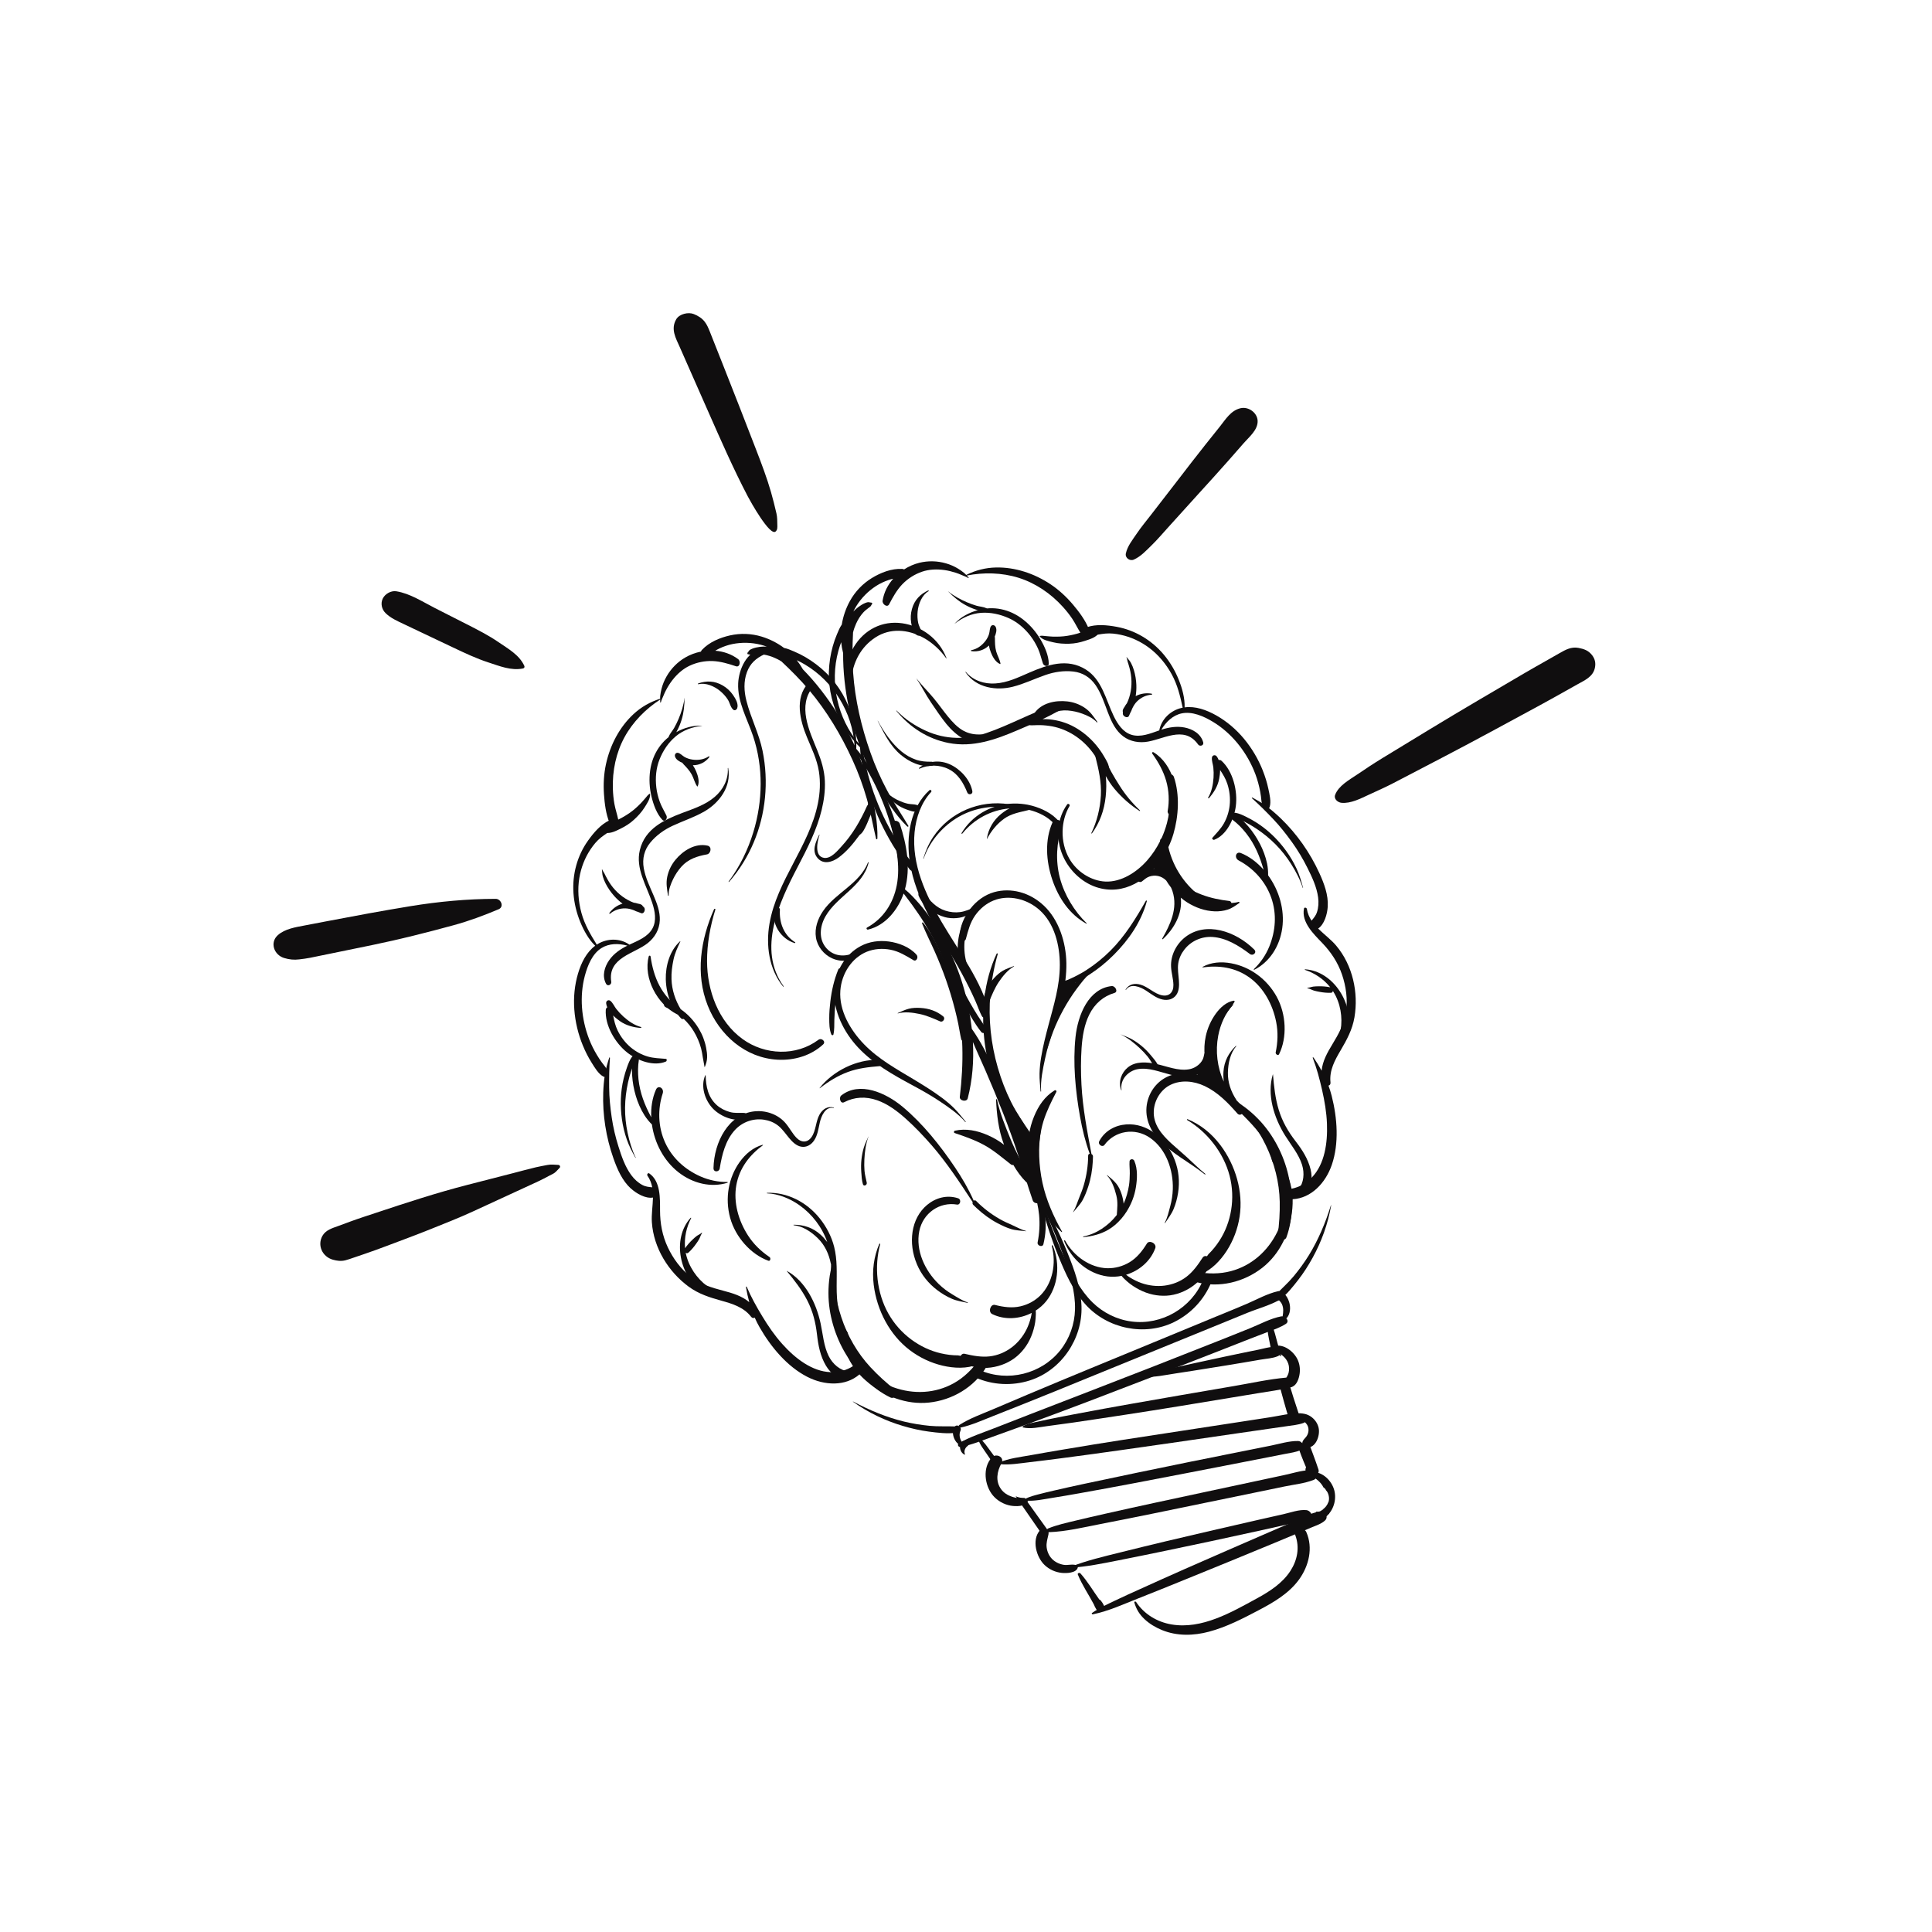 <svg width="412" height="412" viewBox="0 0 412 412" fill="none" xmlns="http://www.w3.org/2000/svg">
<path d="M138.933 169.869C138.49 168.024 138.393 166.124 138.646 164.299C139.157 160.642 141.2 157.721 144.215 156.12C145.929 155.21 147.739 154.659 149.734 154.754C149.747 154.756 149.748 154.772 149.734 154.775C147.676 154.996 145.657 155.708 144.069 157.052C142.554 158.33 141.417 160.023 140.651 161.932C139.911 163.78 139.716 165.867 139.961 167.934C140.082 168.954 140.332 169.963 140.681 170.939C141.062 172.004 141.652 172.934 142.129 173.948C142.398 174.523 141.798 175.411 141.25 174.831C140.042 173.556 139.339 171.563 138.933 169.869Z" fill="#100E0F"/>
<path d="M124.302 222.976C123.291 220.526 122.672 217.929 122.475 215.319C122.274 212.68 122.538 210.051 123.266 207.601C123.951 205.288 125.069 203.056 126.925 201.681C125.519 200.325 124.497 198.444 123.752 196.637C122.948 194.683 122.449 192.611 122.297 190.532C121.995 186.414 123.145 182.429 125.373 179.296C126.612 177.55 128.112 175.791 130.03 174.905C131.055 174.432 131.58 176.193 130.789 176.751C129.904 177.376 128.975 177.945 128.127 178.622C127.275 179.304 126.58 180.16 125.958 181.082C124.748 182.874 123.908 184.997 123.542 187.231C123.143 189.655 123.32 192.219 123.988 194.666C124.672 197.174 125.918 199.272 127.265 201.446C127.349 201.391 127.431 201.335 127.518 201.283C129.497 200.11 132.171 200.005 134.225 201.448C135.972 200.627 138.159 199.816 139.154 197.963C140.046 196.303 139.677 194.297 139.072 192.481C137.837 188.775 135.492 185.202 136.449 181.264C137.563 176.667 141.72 174.788 145.535 173.348C147.961 172.43 150.412 171.656 152.424 169.928C154.133 168.46 155.351 166.325 155.202 163.813C155.199 163.762 155.279 163.728 155.292 163.791C156.024 167.899 153.23 171.298 150.219 173.039C148.052 174.291 145.674 175.052 143.415 176.109C141.603 176.957 139.959 178.123 138.657 179.705C137.421 181.206 136.91 183.09 137.288 185.18C137.651 187.183 138.575 189.091 139.376 190.953C140.098 192.632 140.775 194.435 140.703 196.257C140.621 198.294 139.596 199.937 138.157 201.097C135.315 203.39 129.543 204.176 130.349 209.365C130.446 209.987 129.587 210.427 129.25 209.807C128.31 208.087 128.943 206.139 129.902 204.766C130.896 203.338 132.299 202.403 133.794 201.661C131.899 201.147 129.873 201.159 128.243 202.187C126.317 203.4 125.305 205.865 124.708 208.128C123.57 212.445 123.952 217.268 125.635 221.609C126.092 222.79 126.666 223.933 127.318 225.014C127.654 225.57 128.012 226.116 128.399 226.639C128.809 227.193 129.305 227.713 129.575 228.357C129.852 229.008 129.391 229.963 128.649 229.568C127.589 229.006 126.8 227.622 126.155 226.597C125.435 225.451 124.823 224.239 124.308 222.984L124.302 222.976Z" fill="#100E0F"/>
<path d="M129.951 194.693C130.676 193.71 131.628 193.045 132.752 192.707C132.116 192.228 131.52 191.681 130.981 191.077C130.27 190.28 129.647 189.386 129.156 188.427C128.913 187.947 128.711 187.458 128.561 186.94C128.397 186.385 128.44 185.965 128.356 185.408C128.351 185.375 128.396 185.36 128.408 185.395C128.52 185.709 128.741 185.978 128.899 186.267C128.999 186.451 129.079 186.646 129.175 186.829C129.403 187.264 129.643 187.703 129.903 188.121C130.408 188.932 131.019 189.669 131.699 190.318C132.377 190.964 133.123 191.503 133.927 191.939C134.317 192.153 134.727 192.35 135.143 192.493C135.444 192.531 135.739 192.597 136.025 192.695C136.225 192.73 136.422 192.772 136.615 192.845C136.852 192.937 137.008 193.093 137.099 193.276C137.166 193.329 137.23 193.385 137.295 193.441C137.766 193.877 137.353 194.97 136.734 194.737C136.513 194.653 136.294 194.563 136.075 194.473C135.772 194.401 135.472 194.26 135.18 194.114C134.591 193.893 133.997 193.722 133.356 193.711C132.16 193.687 130.981 194.085 130.082 194.86C129.985 194.944 129.89 194.777 129.956 194.689L129.951 194.693Z" fill="#100E0F"/>
<path d="M129.185 215.332C129.2 215.102 129.329 214.922 129.502 214.814C129.379 214.534 129.294 214.249 129.263 213.961C129.202 213.415 129.773 213.115 130.171 213.437C130.705 213.869 131.005 214.629 131.434 215.173C131.881 215.739 132.384 216.282 132.912 216.759C134.033 217.773 135.286 218.638 136.69 219.008C136.812 219.038 136.763 219.225 136.652 219.214C135.112 219.088 133.554 218.71 132.199 217.757C131.752 217.441 131.236 217.032 130.76 216.554C130.965 217.639 131.2 218.705 131.702 219.737C132.389 221.147 133.364 222.408 134.544 223.389C135.599 224.263 136.837 224.922 138.096 225.295C139.392 225.679 140.68 225.683 141.989 225.803C142.281 225.831 142.207 226.287 142.018 226.371C139.456 227.47 135.998 226.233 133.735 224.438C131.183 222.415 128.966 218.688 129.183 215.329L129.185 215.332Z" fill="#100E0F"/>
<path d="M134.513 253.439C132.695 251.781 131.645 249.365 130.83 247.059C129.228 242.53 128.481 237.717 128.638 233.026C128.682 231.736 128.786 230.464 128.987 229.206C129.19 227.926 129.527 226.762 129.917 225.551C129.95 225.447 130.076 225.508 130.07 225.61C129.92 227.691 129.882 229.825 129.902 231.93C129.92 234.057 130.14 236.181 130.452 238.307C130.757 240.392 131.244 242.465 131.884 244.487C132.549 246.592 133.299 248.814 134.624 250.603C135.269 251.476 136.061 252.209 136.989 252.699C137.712 253.08 138.377 253.121 139.088 253.196C138.926 252.335 138.616 251.501 138.067 250.712C137.898 250.472 138.184 250.045 138.443 250.222C140.901 251.912 140.747 255.558 140.755 258.161C140.762 260.872 141.233 263.495 142.42 266.012C143.554 268.415 145.202 270.643 147.259 272.231C149.418 273.895 151.768 274.6 154.255 275.25C156.21 275.762 158.216 276.361 159.784 277.692C159.494 276.644 159.262 275.576 159.08 274.498C159.065 274.407 159.19 274.279 159.24 274.404C160.165 276.595 161.338 278.688 162.569 280.716C163.844 282.819 165.194 284.794 166.825 286.611C169.563 289.669 173.154 292.466 177.106 292.613C178.811 292.674 180.488 292.24 181.892 291.333C181.072 290.085 180.524 288.778 179.9 287.432C179.866 287.357 179.959 287.267 180.006 287.348C180.711 288.548 181.708 289.665 182.763 290.674C182.803 290.642 182.841 290.612 182.878 290.575C183.71 289.82 184.657 291.14 184.263 292.017C184.446 292.172 184.623 292.323 184.803 292.468C186.54 293.904 188.449 295.096 190.506 295.836C194.88 297.412 199.484 297.138 203.369 294.986C205.547 293.779 207.407 291.967 208.85 289.867C209.169 289.402 209.879 289.309 210.308 289.754C210.797 290.258 210.668 290.947 210.375 291.445C207.761 295.851 203.038 298.583 198.103 299.098C193.337 299.594 188.538 297.812 184.655 294.427C184.183 294.016 183.718 293.567 183.281 293.092C180.286 295.686 175.825 295.491 172.149 293.609C167.893 291.43 164.419 287.3 161.976 283.03C161.593 282.364 161.252 281.682 160.95 280.988C160.7 281.129 160.406 281.11 160.168 280.798C158.587 278.743 156.128 278.014 153.882 277.387C151.411 276.7 149.021 275.969 146.841 274.367C142.556 271.21 139.397 266.154 139.014 260.684C138.893 258.967 139.21 257.149 139.246 255.377C137.659 255.658 135.705 254.513 134.521 253.433L134.513 253.439Z" fill="#100E0F"/>
<path d="M205.718 288.7C207.49 289.115 209.302 289.452 211.07 289.243C212.786 289.037 214.357 288.371 215.734 287.341C217.032 286.37 218.152 285.014 218.9 283.509C219.302 282.698 219.603 281.842 219.83 280.945C219.91 280.635 219.962 280.307 220.013 279.976C217.455 281.289 214.305 281.544 211.604 280.238C210.641 279.772 211.229 278.032 212.19 278.278C213.995 278.74 215.808 278.983 217.581 278.58C219.232 278.208 220.754 277.38 221.95 276.157C224.437 273.611 225.305 269.447 224.293 265.717C224.249 265.558 224.447 265.46 224.517 265.626C226.175 269.675 225.616 274.367 223.098 277.487C222.475 278.262 221.715 278.931 220.867 279.478C220.928 280.049 220.88 280.649 220.843 281.158C220.768 282.222 220.516 283.254 220.188 284.236C219.521 286.218 218.399 287.9 216.889 289.199C213.919 291.756 208.859 292.674 205.183 290.481C204.352 289.984 204.815 288.486 205.716 288.698L205.718 288.7Z" fill="#100E0F"/>
<path d="M143.944 161.307C143.831 160.884 144.128 160.485 144.528 160.535C145.043 160.6 145.528 161.177 146.006 161.44C146.542 161.734 147.111 161.909 147.695 161.989C148.916 162.154 150.128 161.968 151.138 161.294C151.24 161.226 151.34 161.373 151.265 161.465C150.424 162.551 149.131 163.211 147.752 163.184C148.035 163.604 148.274 164.064 148.476 164.548C148.866 165.479 149.209 166.755 148.787 167.671C148.76 167.725 148.699 167.736 148.66 167.681C148.152 166.95 147.946 165.976 147.521 165.188C147.038 164.297 146.355 163.597 145.671 162.881C145.618 162.825 145.577 162.763 145.549 162.695C144.938 162.431 144.134 162.011 143.946 161.31L143.944 161.307Z" fill="#100E0F"/>
<path d="M142.626 157.076C142.861 156.406 143.417 155.853 143.759 155.242C144.111 154.611 144.436 153.953 144.72 153.278C145.301 151.899 145.783 150.379 145.97 148.849C145.971 148.839 145.987 148.835 145.988 148.851C145.959 150.482 145.823 151.988 145.35 153.51C145.107 154.293 144.806 155.035 144.427 155.745C144.091 156.375 143.728 157.224 143.154 157.619C142.807 157.86 142.494 157.438 142.622 157.075L142.626 157.076Z" fill="#100E0F"/>
<path d="M177.894 211.151C178.085 207.095 180.233 203.528 183.522 201.764C185.343 200.786 187.484 200.495 189.576 200.78C191.604 201.058 193.978 201.924 195.461 203.609C195.91 204.121 195.43 205.14 194.787 204.757C193.178 203.795 191.693 202.875 189.888 202.527C188.182 202.2 186.432 202.327 184.868 202.95C181.707 204.215 179.477 207.559 179.205 211.232C178.887 215.528 181.353 219.69 184.258 222.689C187.343 225.875 191.154 227.953 194.824 230.164C196.861 231.395 198.898 232.638 200.828 234.081C201.749 234.769 202.629 235.494 203.454 236.315C204.349 237.205 205.107 238.207 205.921 239.176C205.967 239.234 205.899 239.329 205.848 239.271C204.342 237.481 202.253 236.098 200.371 234.832C198.456 233.545 196.449 232.442 194.443 231.355C190.409 229.177 186.234 226.845 182.969 223.358C179.95 220.137 177.681 215.627 177.894 211.147L177.894 211.151Z" fill="#100E0F"/>
<path d="M191.45 216.028C192.21 215.707 192.993 215.327 193.793 215.118C194.575 214.915 195.44 214.892 196.26 214.939C198.012 215.037 199.679 215.554 201.14 216.744C201.69 217.192 201.069 218.068 200.506 217.823C199.08 217.196 197.635 216.561 196.139 216.24C194.638 215.919 192.914 215.709 191.473 216.108C191.425 216.121 191.409 216.048 191.45 216.028Z" fill="#100E0F"/>
<path d="M195.526 269.583C193.635 265.11 194.236 259.848 197.697 256.956C199.515 255.439 201.932 254.753 204.309 255.531C205.067 255.778 204.81 257.002 204.073 256.874C200.362 256.243 196.792 258.704 196.035 262.563C195.229 266.666 197.215 270.933 200.167 273.805C201.055 274.67 202.039 275.407 203.081 276.025C204.118 276.642 205.227 277.387 206.357 277.738C206.417 277.757 206.396 277.855 206.341 277.842C205.219 277.57 204.124 277.446 203.026 276.979C201.928 276.513 200.867 275.877 199.891 275.139C197.995 273.71 196.475 271.841 195.523 269.585L195.526 269.583Z" fill="#100E0F"/>
<path d="M182.384 177.026C182.693 176.425 183.231 176.009 183.605 175.454C183.983 174.893 184.279 174.266 184.538 173.627C185.07 172.3 185.33 170.732 185.153 169.24C185.149 169.198 185.211 169.173 185.221 169.223C185.591 170.793 185.722 172.315 185.437 173.861C185.293 174.635 185.039 175.373 184.703 176.06C184.38 176.726 183.967 177.643 183.339 178.011C182.765 178.35 182.023 177.717 182.382 177.027L182.384 177.026Z" fill="#100E0F"/>
<path d="M155.708 259.723C154.547 255.483 155.378 251.11 157.72 247.82C158.953 246.092 160.607 244.68 162.626 244.129C162.69 244.111 162.722 244.204 162.672 244.239C159.897 246.274 157.674 249.055 157.018 252.756C156.373 256.408 157.471 260.309 159.527 263.49C160.735 265.359 162.312 266.858 164.097 268.063C164.432 268.291 164.273 269.003 163.859 268.854C160.105 267.502 156.823 263.787 155.709 259.714L155.708 259.723Z" fill="#100E0F"/>
<path d="M135.583 233.685C135.159 232.264 134.895 230.786 134.803 229.324C134.757 228.569 134.76 227.82 134.809 227.071C134.856 226.32 134.877 225.52 135.279 224.911C135.505 224.569 136.091 224.656 136.197 225.118C136.342 225.754 136.173 226.392 136.115 227.021C136.055 227.704 136.049 228.398 136.078 229.089C136.14 230.513 136.383 231.933 136.786 233.322C137.185 234.685 137.726 235.989 138.363 237.263C138.529 237.599 138.703 237.938 138.879 238.271C138.782 236.21 139.088 234.159 139.889 232.357C140.372 231.275 141.683 232.073 141.323 233.17C140.238 236.505 140.3 240.3 141.855 243.688C143.408 247.073 146.192 249.467 149.384 250.881C151.206 251.687 153.202 252.08 155.11 252.059C155.197 252.06 155.213 252.2 155.137 252.223C151.666 253.309 147.765 252.401 144.673 249.98C141.552 247.534 139.578 243.75 139.021 239.796C138.434 239.209 137.9 238.568 137.432 237.83C136.621 236.554 136.01 235.124 135.579 233.68L135.583 233.685Z" fill="#100E0F"/>
<path d="M163.567 254.373C167.743 254.202 171.963 256.257 174.817 259.83C176.231 261.602 177.324 263.677 177.884 265.893C178.579 268.655 178.419 271.493 178.416 274.269C178.413 277.607 178.702 281.215 180.712 284.1C181.093 284.645 180.37 285.428 179.875 284.941C175.679 280.811 177.31 274.749 177.217 269.595C177.194 269.551 177.175 269.501 177.164 269.44C176.76 267.396 175.893 265.533 174.416 264.073C172.987 262.657 171.151 261.46 169.254 261.28C169.199 261.274 169.213 261.177 169.261 261.176C171.342 261.166 173.333 261.781 175.005 263.312C175.519 263.781 175.989 264.304 176.411 264.869C175.316 261.705 173.177 258.917 170.472 257.008C168.416 255.558 165.962 254.57 163.579 254.482C163.52 254.48 163.518 254.378 163.573 254.376L163.567 254.373Z" fill="#100E0F"/>
<path d="M179.409 233.603C183.32 230.549 188.871 232.997 192.536 236.065C196.794 239.629 200.491 244.255 203.637 248.931C205.179 251.222 206.536 253.544 207.644 256.045C207.797 255.937 207.998 255.926 208.175 256.11C209.68 257.646 211.356 258.907 213.171 259.953C214.045 260.457 214.945 260.85 215.856 261.255C216.849 261.697 217.779 262.235 218.824 262.514C218.848 262.519 218.839 262.56 218.816 262.557C217.759 262.423 216.646 262.412 215.604 262.094C214.638 261.802 213.679 261.345 212.77 260.869C211.154 260.027 209.643 258.91 208.269 257.636C208.269 257.636 208.267 257.634 208.263 257.628C208.263 257.628 208.263 257.628 208.261 257.626C208.015 257.398 207.776 257.168 207.54 256.931C207.374 256.763 207.354 256.54 207.423 256.351C204.675 252.174 201.952 247.997 198.682 244.235C196.956 242.251 195.133 240.342 193.194 238.598C191.362 236.947 189.328 235.431 187.071 234.636C184.626 233.772 182.2 233.907 180.011 235.052C179.21 235.471 178.829 234.053 179.412 233.597L179.409 233.603Z" fill="#100E0F"/>
<path d="M152.152 249.107C152.281 243.523 155.345 237.613 160.861 236.996C163.145 236.74 165.781 237.523 167.474 239.46C168.317 240.423 168.9 241.608 169.766 242.549C170.843 243.717 172.177 243.743 173.059 242.485C174.032 241.093 173.937 239.133 174.777 237.662C175.424 236.527 176.487 235.832 177.79 236.178C177.848 236.194 177.827 236.292 177.773 236.281C176.03 235.918 175.147 237.948 174.82 239.4C174.522 240.727 174.359 242.095 173.609 243.203C172.982 244.134 171.987 244.734 170.844 244.529C169.809 244.341 168.971 243.513 168.28 242.684C167.51 241.766 166.828 240.725 165.881 239.999C164.992 239.314 163.951 238.93 162.905 238.775C160.572 238.434 158.257 239.29 156.698 241.005C154.723 243.175 153.958 246.187 153.481 249.185C153.358 249.964 152.135 250.047 152.156 249.107L152.152 249.107Z" fill="#100E0F"/>
<path d="M147.28 259.701C147.33 259.645 147.421 259.709 147.383 259.78C146.394 261.681 145.875 263.929 146.096 266.195C146.104 266.184 146.108 266.173 146.114 266.16C146.587 265.475 147.112 264.893 147.705 264.33C147.987 264.063 148.267 263.8 148.576 263.573C148.9 263.333 149.348 263.173 149.633 262.89C149.685 262.841 149.738 262.935 149.702 262.983C149.433 263.348 149.305 263.863 149.081 264.27C148.883 264.627 148.645 264.954 148.411 265.287C147.929 265.97 147.42 266.557 146.818 267.114C146.597 267.318 146.384 267.277 146.228 267.125C146.24 267.198 146.254 267.273 146.268 267.343C146.858 270.111 148.619 272.655 150.833 274.284C151.635 274.873 151.008 276.418 150.15 275.857C144.893 272.409 143.186 264.213 147.275 259.705L147.28 259.701Z" fill="#100E0F"/>
<path d="M176.666 275.815C176.665 274.556 176.752 273.314 176.937 272.089C177.128 270.839 177.47 269.646 177.707 268.408C177.726 268.307 177.87 268.329 177.85 268.439C177.461 270.461 177.704 272.739 177.987 274.822C178.264 276.867 178.753 278.89 179.399 280.862C180.694 284.816 182.823 288.546 185.632 291.564C187.275 293.328 189.013 294.901 190.881 296.373C191.714 297.028 190.777 298.44 189.911 298.024C185.962 296.129 182.737 292.668 180.388 288.787C178.043 284.919 176.674 280.264 176.669 275.813L176.666 275.815Z" fill="#100E0F"/>
<path d="M174.226 284.593C173.939 282.038 173.352 279.667 172.161 277.337C170.994 275.054 169.408 273.024 167.799 271.069C167.787 271.054 167.8 271.023 167.82 271.033C171.745 273.209 174.062 277.854 174.998 282.236C175.484 284.519 175.664 287.081 176.732 289.208C177.581 290.897 179.139 292.247 180.9 292.44C181.805 292.542 181.559 294.086 180.796 294.148C178.884 294.299 177.154 292.965 176.122 291.211C174.918 289.171 174.487 286.894 174.228 284.591L174.226 284.593Z" fill="#100E0F"/>
<path d="M203.63 241.121C206.005 240.596 208.385 241.076 210.702 242.103C211.907 242.636 213.073 243.303 214.117 244.137C214.089 244.06 214.059 243.986 214.033 243.912C212.909 240.861 212.56 237.685 212.408 234.515C212.401 234.402 212.573 234.328 212.602 234.469C213.236 237.403 214.404 240.239 215.542 243.016C216.714 245.873 218.256 248.538 219.555 251.332C219.782 251.817 219.293 252.523 218.827 252.062C217.759 251.006 216.858 249.756 216.091 248.42C215.925 248.47 215.743 248.441 215.562 248.301C213.715 246.871 211.934 245.311 209.907 244.203C207.895 243.1 205.726 242.342 203.598 241.627C203.333 241.536 203.405 241.175 203.629 241.126L203.63 241.121Z" fill="#100E0F"/>
<path d="M186.325 274.04C185.944 270.968 186.342 267.959 187.51 265.26C187.56 265.147 187.737 265.2 187.703 265.334C186.413 270.04 186.934 275.684 189.47 280.164C191.928 284.509 196.151 287.572 200.661 288.602C201.857 288.876 203.083 289.036 204.287 289.034C204.294 289.032 204.299 289.033 204.308 289.034C205.327 289.243 206.361 289.379 207.393 289.413C207.975 289.516 208.564 289.576 209.149 289.569C209.208 290.117 208.979 290.741 208.496 290.95C206.266 291.919 203.433 291.797 201.01 291.227C198.531 290.645 196.112 289.518 193.993 287.905C189.723 284.658 186.995 279.415 186.328 274.038L186.325 274.04Z" fill="#100E0F"/>
<path d="M142.451 190.967C142.241 189.578 142.001 188.365 142.285 187C142.571 185.625 143.177 184.408 144.021 183.377C145.63 181.414 148.243 179.74 150.886 180.333C151.904 180.563 151.573 182.051 150.77 182.197C148.689 182.576 146.76 183.184 145.299 184.83C144.606 185.61 144 186.516 143.538 187.479C143.051 188.5 142.538 189.746 142.593 190.954C142.597 191.058 142.466 191.079 142.447 190.967L142.451 190.967Z" fill="#100E0F"/>
<path d="M138.339 203.974C138.399 203.738 138.698 203.711 138.74 203.998C139.052 206.139 139.608 208.273 140.636 210.21C141.653 212.127 143.173 213.828 144.878 215.063C145.507 215.517 145.054 216.638 144.347 216.282C140.217 214.205 137.134 208.601 138.339 203.974Z" fill="#100E0F"/>
<path d="M129.039 177.557C130.112 177.867 131.421 177.161 132.343 176.712C133.372 176.212 134.326 175.607 135.179 174.822C136.015 174.056 136.812 173.205 137.427 172.223C137.907 171.459 138.723 170.326 138.629 169.318C138.626 169.283 138.594 169.247 138.557 169.263C138.199 169.439 137.957 169.823 137.69 170.124C137.342 170.514 137.016 170.927 136.649 171.299C135.925 172.035 135.174 172.726 134.332 173.313C133.543 173.862 132.708 174.369 131.839 174.78C131.612 173.671 131.235 172.59 131.029 171.473C130.836 170.411 130.735 169.338 130.697 168.272C130.558 164.353 131.391 160.492 133.166 157.227C134.966 153.915 137.736 151.146 140.785 149.182C140.795 149.371 140.8 149.56 140.791 149.752C140.786 149.854 140.916 149.837 140.935 149.761C141.044 149.281 141.316 148.779 141.498 148.324C141.654 147.929 141.832 147.547 142.03 147.174C142.425 146.427 142.873 145.7 143.384 145.042C144.391 143.751 145.614 142.645 147.073 141.962C148.585 141.252 150.286 140.902 151.988 140.97C153.64 141.036 155.346 141.544 156.949 142.083C157.772 142.361 158.015 141.016 157.406 140.557C155.959 139.472 154.258 138.907 152.532 138.768C152.811 138.597 153.093 138.436 153.395 138.292C154.293 137.866 155.242 137.535 156.221 137.341C158.181 136.95 160.264 136.984 162.269 137.502C162.685 137.609 163.096 137.739 163.502 137.89C163.008 137.862 162.511 137.877 162.029 137.942C161.488 138.016 160.933 138.134 160.429 138.331C160.196 138.421 159.96 138.533 159.779 138.709C159.647 138.833 159.587 139.037 159.454 139.134C159.325 139.231 159.355 139.564 159.565 139.53C159.699 139.506 159.82 139.603 159.978 139.626C160.196 139.663 160.422 139.612 160.634 139.584C161.127 139.523 161.613 139.472 162.118 139.504C163.033 139.562 163.982 139.797 164.858 140.148C165.473 140.392 166.08 140.688 166.647 141.053C168.714 142.991 170.724 145.002 172.565 147.188C176.325 151.665 179.344 156.704 181.793 162.057C183.017 164.73 184.035 167.496 184.842 170.317C185.651 173.145 186.15 176.021 186.825 178.873C186.874 179.085 187.102 178.958 187.108 178.805C187.207 175.433 186.513 171.976 185.665 168.662C184.884 165.615 183.855 162.648 182.598 159.777C182.669 157.575 182.417 155.37 181.844 153.246C180.843 149.535 178.88 146.113 176.113 143.435C174.808 142.172 173.343 141.064 171.777 140.146C171.003 139.695 170.202 139.289 169.376 138.944C168.694 138.657 167.946 138.312 167.201 138.174C165.751 137.091 164.132 136.282 162.468 135.769C160.229 135.08 157.903 135.008 155.707 135.494C153.522 135.98 151.241 136.931 149.678 138.605C149.578 138.712 149.512 138.83 149.479 138.955C148.277 139.194 147.132 139.626 146.133 140.21C144.508 141.16 143.133 142.532 142.162 144.222C141.678 145.064 141.305 145.949 141.063 146.92C140.942 147.401 140.849 147.897 140.79 148.394C140.766 148.602 140.772 148.807 140.777 149.012C140.77 149.013 140.764 149.01 140.754 149.013C138.632 149.688 136.736 150.762 135.088 152.293C132.131 155.037 130.111 158.839 129.212 163.007C128.769 165.06 128.653 167.236 128.799 169.385C128.932 171.336 129.2 173.578 129.975 175.448C129.544 175.599 129.133 175.78 128.798 176.057C128.331 176.442 128.357 177.365 129.04 177.564L129.039 177.557ZM171.228 142.745C170.835 142.055 170.398 141.403 169.907 140.781C170.493 141.061 171.068 141.362 171.627 141.696C177.74 145.314 181.752 151.903 182.237 158.962C181.156 156.595 179.918 154.298 178.528 152.085C176.434 148.753 173.986 145.553 171.23 142.748L171.228 142.745Z" fill="#100E0F"/>
<path d="M148.902 145.738C150.655 145.137 152.402 145.161 154.145 146.19C154.998 146.694 155.718 147.351 156.305 148.193C156.848 148.97 157.556 150.147 157.195 151.072C157.089 151.344 156.703 151.587 156.422 151.382C155.801 150.933 155.657 149.914 155.247 149.254C154.821 148.564 154.244 147.932 153.642 147.419C152.371 146.334 150.484 145.523 148.949 145.918C148.84 145.946 148.803 145.774 148.899 145.74L148.902 145.738Z" fill="#100E0F"/>
<path d="M204.972 221.583C204.715 220.498 204.571 219.38 204.342 218.29C204.126 217.262 203.89 216.242 203.63 215.225C203.092 213.126 202.463 211.051 201.75 209.004C201.028 206.936 200.209 204.9 199.321 202.897C198.437 200.899 197.428 198.955 196.631 196.922C196.587 196.809 196.732 196.608 196.84 196.74C198.213 198.417 199.248 200.357 200.208 202.295C201.197 204.296 202.067 206.35 202.841 208.442C203.612 210.521 204.283 212.633 204.851 214.778C205.411 216.9 206.006 219.109 206.221 221.299C206.289 222.004 205.155 222.349 204.972 221.583Z" fill="#100E0F"/>
<path d="M208.952 292.183C214.897 294.792 222.059 293.028 226.099 287.96C228.073 285.482 229.17 282.392 229.246 279.23C229.336 275.529 228.207 271.895 226.999 268.442C226.24 266.276 225.403 264.135 224.506 262.021C224.055 260.961 223.578 259.91 223.098 258.865C222.631 257.843 222.104 256.827 221.749 255.758C221.73 255.703 221.817 255.626 221.861 255.682C222.513 256.488 223.004 257.426 223.505 258.331C224.023 259.267 224.506 260.228 224.977 261.189C225.942 263.143 226.829 265.13 227.643 267.154C229.111 270.796 230.489 274.573 230.63 278.54C230.873 285.516 226.311 292.235 219.621 294.374C215.843 295.58 211.717 295.379 208.085 293.787C207.132 293.369 207.996 291.772 208.951 292.192L208.952 292.183Z" fill="#100E0F"/>
<path d="M191.846 185.95C191.118 178.594 188.995 171.487 185.385 165.023C184.363 163.193 183.212 161.434 182.067 159.676C181.96 159.51 182.223 159.245 182.368 159.413C184.819 162.217 186.751 165.5 188.359 168.847C189.985 172.232 191.218 175.82 192.058 179.478C192.538 181.572 192.895 183.698 193.084 185.839C193.154 186.645 191.932 186.822 191.846 185.95Z" fill="#100E0F"/>
<path d="M184.011 252.519C183.774 251.709 183.726 250.775 183.667 249.931C183.602 249.038 183.609 248.138 183.707 247.249C183.802 246.386 183.959 245.54 184.214 244.711C184.466 243.897 184.848 243.148 185.189 242.37C185.193 242.359 185.21 242.366 185.207 242.377C184.624 243.883 184.406 245.676 184.327 247.28C184.288 248.083 184.291 248.888 184.358 249.689C184.431 250.562 184.674 251.363 184.838 252.215C184.937 252.731 184.179 253.096 184.011 252.519Z" fill="#100E0F"/>
<path d="M133.669 243.005C133.182 241.604 132.831 240.162 132.626 238.691C132.22 235.807 132.303 232.845 132.99 230.01C133.183 229.205 133.421 228.41 133.701 227.627C133.984 226.841 134.28 226.017 134.788 225.349C135.103 224.933 135.658 225.314 135.553 225.763C135.345 226.637 134.909 227.473 134.619 228.326C134.344 229.138 134.114 229.968 133.93 230.806C133.542 232.581 133.312 234.383 133.295 236.202C133.275 238.006 133.464 239.81 133.837 241.575C134.212 243.355 134.756 245.224 135.565 246.857C135.582 246.894 135.529 246.935 135.506 246.896C134.801 245.619 134.148 244.386 133.667 243.002L133.669 243.005Z" fill="#100E0F"/>
<path d="M190.078 175.999C191.023 180.168 192.059 184.495 191.236 188.779C190.501 192.613 188.367 195.902 184.914 197.791C184.657 197.933 184.838 198.298 185.109 198.236C188.801 197.377 191.48 194.035 192.697 190.547C193.293 191.365 193.937 192.153 194.523 192.979C195.394 194.203 196.258 195.437 197.05 196.715C198.698 199.365 200.151 202.14 201.326 205.032C203.671 210.804 205.042 217.004 205.218 223.236C205.319 226.783 205.103 230.375 204.679 233.897C204.576 234.754 206.152 235.077 206.372 234.218C207.386 230.284 207.687 226.243 207.471 222.212C208.325 224.245 209.27 226.257 210.141 228.265C211.448 231.282 212.713 234.325 213.912 237.382C215.093 240.401 216.194 243.454 217.207 246.535C218.243 249.676 219.132 252.86 220.23 255.977C220.381 256.407 220.798 256.607 221.187 256.596C221.373 257.413 221.502 258.242 221.585 259.08C221.775 261.026 221.659 263.025 221.273 264.942C221.129 265.659 222.327 266.059 222.505 265.328C223.011 263.246 223.127 261.148 222.841 259.024C222.709 258.041 222.481 257.076 222.177 256.135C222.074 255.818 221.96 255.46 221.823 255.105C221.194 252.016 220.231 249.014 219.237 246.024C218.214 242.946 217.106 239.895 215.916 236.88C214.73 233.881 213.452 230.931 212.051 228.029C210.639 225.102 209.119 222.064 207.238 219.401C207.069 217.894 206.836 216.387 206.541 214.897C205.286 208.515 202.778 202.355 199.192 196.924C198.223 195.457 197.168 194.017 196.007 192.697C195.065 191.628 194.094 190.544 192.977 189.654C194.237 185.081 193.36 180.104 191.891 175.692C191.559 174.694 189.813 174.846 190.075 176.005L190.078 175.999Z" fill="#100E0F"/>
<path d="M174.537 221.732C169.774 225.291 163.113 225.019 158.374 221.593C153.165 217.828 150.802 211.222 150.779 204.983C150.766 201.281 151.452 197.489 152.553 193.962C152.604 193.803 152.346 193.731 152.281 193.877C149.406 200.328 148.259 207.694 150.921 214.434C153.392 220.693 158.917 225.607 165.818 225.982C169.328 226.172 172.931 225.138 175.537 222.723C176.198 222.111 175.183 221.255 174.539 221.735L174.537 221.732Z" fill="#100E0F"/>
<path d="M172.328 145.719C169.405 148.887 170.623 153.699 172.086 157.22C173.074 159.6 174.219 161.917 174.629 164.489C174.993 166.77 174.872 169.11 174.411 171.365C172.556 180.505 165.686 187.747 164.095 196.962C163.296 201.589 163.977 206.676 167.01 210.399C167.05 210.449 167.155 210.395 167.113 210.337C161.418 202.443 166.195 192.342 170.11 184.853C172.142 180.968 174.176 177.028 175.215 172.741C175.705 170.717 175.992 168.628 175.901 166.542C175.8 164.238 175.136 162.107 174.272 159.984C172.564 155.789 169.986 150.439 173.449 146.396C173.962 145.799 172.819 145.192 172.33 145.721L172.328 145.719Z" fill="#100E0F"/>
<path d="M162.482 138.423C159.211 138.884 157.556 142.775 157.417 145.691C157.225 149.662 159.359 153.29 160.583 156.94C162.809 163.58 162.676 170.812 160.644 177.478C159.5 181.241 157.721 184.849 155.375 188.005C155.334 188.062 155.431 188.113 155.476 188.065C159.88 183.021 162.478 176.765 163.132 170.111C163.461 166.77 163.29 163.389 162.614 160.1C161.857 156.418 160.098 153.088 159.179 149.461C158.662 147.428 158.55 145.342 159.28 143.347C159.965 141.481 161.218 140.36 162.985 139.548C163.707 139.216 163.133 138.327 162.487 138.419L162.482 138.423Z" fill="#100E0F"/>
<path d="M169.548 200.927C167.131 199.43 166.14 196.746 166.318 193.983C166.353 193.435 165.417 193.247 165.253 193.782C164.306 196.839 166.478 200.224 169.46 201.112C169.579 201.149 169.663 201 169.55 200.93L169.548 200.927Z" fill="#100E0F"/>
<path d="M178.764 206.74C177.869 208.948 177.347 211.223 177.069 213.588C176.929 214.757 176.835 215.943 176.837 217.119C176.841 218.273 176.842 219.511 177.279 220.59C177.344 220.756 177.667 220.853 177.722 220.621C177.971 219.596 177.886 218.527 177.925 217.474C177.968 216.292 178.028 215.116 178.169 213.942C178.451 211.603 178.993 209.275 179.613 207.005C179.75 206.507 178.955 206.265 178.762 206.737L178.764 206.74Z" fill="#100E0F"/>
<path d="M187.347 226.015C182.694 225.864 177.631 228.389 174.78 232.022C174.758 232.051 174.805 232.08 174.83 232.06C176.665 230.636 178.642 229.4 180.83 228.595C183.006 227.797 185.25 227.547 187.542 227.358C188.421 227.288 188.133 226.039 187.349 226.013L187.347 226.015Z" fill="#100E0F"/>
<path d="M158.704 237.33C157.654 237.285 156.686 237.43 155.652 237.138C154.635 236.854 153.654 236.381 152.862 235.673C151.001 234.007 150.528 231.714 150.486 229.322C150.485 229.274 150.417 229.266 150.399 229.305C149.337 231.67 150.331 234.68 152.079 236.459C153.696 238.107 156.749 239.402 159.04 238.5C159.711 238.237 159.292 237.354 158.704 237.33Z" fill="#100E0F"/>
<path d="M145.021 200.733C142.82 202.716 141.906 205.986 141.981 208.856C142.03 210.664 142.419 212.477 143.171 214.116C142.892 213.996 142.607 213.884 142.315 213.79C141.569 213.546 141.304 214.51 141.996 214.809C142.829 215.169 143.614 215.608 144.348 216.116C144.617 216.482 144.908 216.83 145.227 217.161C145.378 217.317 145.608 217.348 145.812 217.294C146.652 218.083 147.387 218.988 147.988 219.999C148.654 221.118 149.18 222.336 149.514 223.595C149.68 224.231 149.776 224.873 149.878 225.522C149.983 226.19 150.146 226.87 150.241 227.53C150.244 227.56 150.292 227.559 150.302 227.535C150.579 226.815 150.767 226.273 150.794 225.476C150.818 224.789 150.707 224.088 150.576 223.413C150.296 221.956 149.755 220.574 148.984 219.307C148.012 217.707 146.708 216.279 145.162 215.214C143.996 213.279 143.281 211.116 143.198 208.823C143.145 207.399 143.335 206.035 143.622 204.647C143.91 203.255 144.494 202.051 145.085 200.768C145.101 200.735 145.044 200.71 145.021 200.728L145.021 200.733Z" fill="#100E0F"/>
<path d="M184.881 171.904C183.497 174.995 181.799 177.947 179.494 180.448C178.616 181.4 177.217 183.161 175.736 182.943C173.589 182.624 174.299 179.376 174.763 178.062C174.78 178.011 174.698 177.99 174.677 178.036C173.942 179.605 173.017 181.5 174.4 183.038C175.655 184.435 177.552 183.819 178.855 182.856C180.522 181.626 181.942 179.927 183.152 178.258C184.464 176.443 185.525 174.456 186.212 172.322C186.462 171.542 185.201 171.188 184.881 171.904Z" fill="#100E0F"/>
<path d="M185.111 183.898C183.297 188.497 178.195 190.359 175.505 194.296C174.384 195.936 173.676 197.951 174.005 199.952C174.323 201.883 175.68 203.561 177.452 204.365C179.483 205.285 182.004 205.002 183.624 203.431C184.082 202.988 183.387 202.441 182.93 202.744C180.839 204.124 178.074 204.207 176.297 202.274C174.497 200.315 174.808 197.529 176.059 195.372C178.543 191.077 183.982 189.052 185.236 183.943C185.254 183.872 185.139 183.835 185.112 183.905L185.111 183.898Z" fill="#100E0F"/>
<path d="M221.865 136.329C220.899 134.695 219.651 133.259 218.198 132.126C215.288 129.853 211.791 129.171 208.509 130.117C206.644 130.654 204.958 131.517 203.595 132.97C203.585 132.978 203.599 132.992 203.607 132.986C205.24 131.713 207.188 130.823 209.261 130.684C211.237 130.552 213.229 130.977 215.111 131.817C216.93 132.63 218.519 133.993 219.78 135.652C220.399 136.468 220.926 137.369 221.354 138.311C221.822 139.341 222.041 140.419 222.405 141.482C222.611 142.082 223.658 142.306 223.649 141.505C223.629 139.748 222.752 137.827 221.867 136.331L221.865 136.329Z" fill="#100E0F"/>
<path d="M269.3 164.331C268.323 161.866 266.962 159.572 265.294 157.557C263.604 155.52 261.587 153.813 259.362 152.558C257.261 151.373 254.908 150.544 252.619 150.845C252.688 148.895 252.115 146.829 251.391 145.013C250.611 143.048 249.529 141.215 248.193 139.615C245.546 136.445 241.949 134.378 238.171 133.676C236.064 133.284 233.765 133.064 231.769 133.758C230.705 134.13 231.549 135.761 232.504 135.614C233.576 135.449 234.636 135.211 235.721 135.11C236.806 135.008 237.902 135.14 238.992 135.371C241.108 135.817 243.186 136.761 245.004 138.112C246.977 139.578 248.633 141.545 249.852 143.765C251.105 146.043 251.667 148.418 252.212 150.917C252.113 150.937 252.015 150.953 251.918 150.976C249.68 151.508 247.688 153.294 247.212 155.758C245.385 156.384 243.25 157.318 241.244 156.678C239.45 156.105 238.32 154.408 237.489 152.681C235.799 149.157 235.002 144.962 231.575 142.793C227.578 140.262 223.286 141.804 219.54 143.42C217.159 144.446 214.859 145.593 212.211 145.751C209.962 145.885 207.601 145.197 205.962 143.287C205.93 143.247 205.848 143.278 205.883 143.333C208.211 146.796 212.582 147.297 215.962 146.454C218.39 145.846 220.627 144.74 222.986 143.928C224.876 143.277 226.872 142.973 228.906 143.206C230.84 143.427 232.513 144.424 233.695 146.191C234.825 147.883 235.489 149.898 236.206 151.794C236.853 153.502 237.62 155.268 238.939 156.529C240.413 157.938 242.292 158.407 244.135 158.241C247.77 157.914 252.466 154.466 255.492 158.756C255.853 159.271 256.776 158.99 256.587 158.31C256.067 156.419 254.256 155.461 252.611 155.139C250.904 154.805 249.245 155.105 247.654 155.61C248.66 153.922 250.124 152.524 252.007 152.128C254.236 151.661 256.678 152.728 258.681 153.941C262.499 156.252 265.577 159.984 267.388 164.274C267.882 165.439 268.263 166.66 268.544 167.895C268.689 168.531 268.811 169.169 268.896 169.812C268.985 170.496 268.993 171.212 269.246 171.866C269.501 172.526 270.496 172.893 270.753 172.091C271.121 170.952 270.73 169.406 270.48 168.221C270.2 166.895 269.798 165.6 269.297 164.338L269.3 164.331Z" fill="#100E0F"/>
<path d="M245.58 147.925C244.375 147.724 243.23 147.906 242.185 148.443C242.308 147.657 242.357 146.847 242.326 146.043C242.284 144.976 242.108 143.901 241.793 142.869C241.636 142.353 241.439 141.864 241.189 141.386C240.919 140.872 240.598 140.601 240.269 140.142C240.247 140.115 240.207 140.138 240.222 140.171C240.358 140.474 240.388 140.824 240.477 141.139C240.532 141.338 240.614 141.536 240.67 141.737C240.81 142.21 240.943 142.691 241.045 143.173C241.244 144.107 241.32 145.06 241.28 146.002C241.244 146.938 241.082 147.845 240.808 148.714C240.673 149.136 240.517 149.567 240.32 149.957C240.132 150.191 239.964 150.447 239.827 150.715C239.707 150.88 239.596 151.045 239.509 151.232C239.402 151.46 239.399 151.685 239.461 151.878C239.449 151.961 239.441 152.045 239.438 152.134C239.401 152.774 240.459 153.272 240.743 152.675C240.844 152.46 240.94 152.244 241.032 152.028C241.198 151.766 241.317 151.454 241.425 151.148C241.695 150.582 242.006 150.045 242.456 149.591C243.301 148.744 244.423 148.206 245.607 148.142C245.736 148.134 245.689 147.95 245.579 147.93L245.58 147.925Z" fill="#100E0F"/>
<path d="M260.475 162.231C260.303 162.075 260.088 162.036 259.886 162.077C259.78 161.791 259.641 161.527 259.464 161.298C259.13 160.864 258.508 161.043 258.446 161.552C258.361 162.234 258.676 162.987 258.746 163.678C258.82 164.395 258.834 165.135 258.787 165.845C258.685 167.353 258.386 168.845 257.634 170.091C257.568 170.2 257.731 170.297 257.805 170.214C258.824 169.052 259.683 167.697 259.991 166.071C260.093 165.536 260.18 164.881 260.19 164.208C260.799 165.13 261.373 166.06 261.728 167.149C262.216 168.64 262.391 170.224 262.226 171.75C262.075 173.112 261.642 174.446 260.997 175.588C260.333 176.764 259.411 177.664 258.551 178.659C258.358 178.881 258.733 179.159 258.925 179.086C261.532 178.095 263.157 174.801 263.536 171.938C263.963 168.712 262.963 164.488 260.476 162.226L260.475 162.231Z" fill="#100E0F"/>
<path d="M283.141 193.327C283.295 190.872 282.37 188.406 281.35 186.179C279.354 181.81 276.546 177.832 273.168 174.566C272.239 173.671 271.281 172.831 270.264 172.063C269.227 171.285 268.177 170.682 267.056 170.083C266.958 170.032 266.911 170.164 266.988 170.231C268.543 171.624 270.053 173.132 271.499 174.657C272.964 176.2 274.282 177.88 275.537 179.621C276.767 181.329 277.856 183.161 278.804 185.059C279.791 187.036 280.794 189.154 281.089 191.362C281.233 192.438 281.173 193.515 280.847 194.511C280.592 195.29 280.143 195.781 279.684 196.328C279.204 195.595 278.843 194.78 278.689 193.831C278.641 193.541 278.142 193.434 278.079 193.738C277.487 196.663 280.131 199.175 281.934 201.054C283.813 203.008 285.3 205.219 286.196 207.856C287.049 210.37 287.416 213.117 287.039 215.691C286.646 218.389 285.447 220.529 284.112 222.724C283.062 224.451 282.036 226.274 281.836 228.323C281.316 227.368 280.742 226.443 280.121 225.538C280.071 225.463 279.89 225.458 279.94 225.583C280.797 227.802 281.409 230.121 281.935 232.434C282.478 234.832 282.882 237.189 282.975 239.63C283.132 243.732 282.499 248.24 279.756 251.091C278.573 252.32 277.069 253.175 275.426 253.5C275.149 252.032 274.633 250.712 274.146 249.312C274.119 249.235 273.988 249.231 274.011 249.328C274.341 250.68 274.401 252.175 274.342 253.633C274.291 253.637 274.24 253.64 274.192 253.641C273.069 253.674 273.306 255.284 274.199 255.641C274.176 255.877 274.153 256.113 274.126 256.343C273.876 258.584 273.33 260.766 272.368 262.728C270.318 266.902 266.819 269.907 262.531 271.06C260.128 271.706 257.531 271.696 255.032 271.191C254.481 271.08 253.906 271.506 253.906 272.125C253.906 272.826 254.478 273.233 255.035 273.388C259.977 274.737 265.271 273.418 269.18 270.357C272.951 267.4 275.159 262.781 275.6 257.649C275.653 257.025 275.674 256.381 275.66 255.735C279.615 255.517 282.688 252.279 284.022 248.367C285.566 243.841 285.193 238.458 283.981 233.691C283.791 232.946 283.563 232.22 283.298 231.51C283.574 231.44 283.772 231.222 283.729 230.83C283.438 228.253 284.696 226.021 285.877 224.009C287.174 221.796 288.387 219.612 288.838 216.946C289.726 211.699 288.477 205.866 284.952 201.67C283.846 200.353 282.355 199.265 281.095 198.016C282.43 197.114 283.041 194.937 283.143 193.334L283.141 193.327Z" fill="#100E0F"/>
<path d="M256.47 268.173C255.483 269.703 254.416 271.206 252.999 272.284C251.621 273.33 250.029 273.943 248.325 274.16C246.719 274.365 244.968 274.168 243.388 273.606C242.534 273.304 241.724 272.897 240.938 272.41C240.666 272.243 240.401 272.042 240.133 271.843C242.884 271.009 245.326 269.004 246.361 266.188C246.729 265.184 245.095 264.34 244.576 265.185C243.598 266.773 242.464 268.206 240.913 269.151C239.469 270.029 237.8 270.493 236.09 270.448C232.532 270.348 229.015 267.955 227.148 264.572C227.068 264.429 226.857 264.494 226.924 264.662C228.548 268.726 232.207 271.708 236.191 272.202C237.179 272.325 238.191 272.277 239.177 272.081C239.532 272.531 239.98 272.932 240.362 273.271C241.157 273.981 242.053 274.55 242.973 275.029C244.831 275.991 246.806 276.418 248.795 276.304C252.708 276.079 256.986 273.219 258.1 269.085C258.355 268.15 256.981 267.397 256.479 268.174L256.47 268.173Z" fill="#100E0F"/>
<path d="M211.191 212.064C211.446 209.15 211.982 206.217 212.77 203.457C212.812 203.313 212.598 203.24 212.54 203.364C211.193 206.257 210.343 209.406 209.939 212.667C209.735 212.159 209.519 211.661 209.304 211.182C208.528 209.44 207.624 207.77 206.661 206.134C204.776 202.925 202.706 199.841 200.816 196.635C197.379 190.807 194.377 184.307 195.037 177.456C195.346 174.245 196.487 171.113 198.569 168.891C198.778 168.668 198.436 168.306 198.223 168.495C194.165 172.137 193.135 178.305 194.045 183.995C195.268 191.661 199.73 198.259 203.534 204.808C204.63 206.695 205.677 208.614 206.648 210.571C207.131 211.548 207.593 212.537 208.035 213.534C208.495 214.574 208.843 215.665 209.374 216.67C209.439 216.794 209.54 216.896 209.659 216.978C209.62 222.974 210.976 229.124 213.486 234.581C214.77 237.37 216.359 240.251 218.383 242.519C218.749 242.931 219.421 242.893 219.75 242.588C218.761 249.634 221.067 257.836 226.353 262.713C226.409 262.763 226.532 262.736 226.479 262.638C224.649 259.374 223.096 255.91 222.305 252.227C221.515 248.539 221.375 244.739 221.954 241.102C222.129 240.009 220.462 239.244 220.181 240.369C220.057 240.856 219.955 241.351 219.866 241.856C219.842 241.805 219.816 241.756 219.779 241.704C218.3 239.524 216.82 237.41 215.63 235.03C214.451 232.674 213.507 230.195 212.778 227.665C211.31 222.583 210.739 217.225 211.191 212.06L211.191 212.064Z" fill="#100E0F"/>
<path d="M235.483 161.375C234.967 160.482 234.368 159.629 233.712 158.846C232.415 157.302 230.866 156.01 229.166 155.062C227.484 154.121 225.598 153.572 223.761 153.401C223.278 153.356 222.797 153.345 222.323 153.363C223.428 152.839 224.52 152.289 225.578 151.692C226.386 151.234 225.636 150.112 224.865 150.367C219.906 152.001 215.324 154.621 210.384 156.31C206.164 157.75 201.722 157.794 197.418 155.829C195.134 154.786 193.024 153.403 191.197 151.53C191.162 151.496 191.103 151.53 191.139 151.576C194.084 155.208 197.976 157.596 202.261 158.435C207.465 159.456 212.321 157.718 216.945 155.738C217.79 155.374 218.642 155.014 219.494 154.644C219.655 154.665 219.814 154.679 219.974 154.675C220.38 154.659 220.782 154.649 221.187 154.637C222.039 154.609 222.911 154.679 223.764 154.798C225.413 155.026 227.022 155.59 228.524 156.452C230.018 157.311 231.365 158.455 232.503 159.829C233.061 160.5 233.561 161.222 233.998 161.989C234.447 162.77 234.733 163.813 235.428 164.372C235.734 164.618 236.36 164.58 236.45 164.123C236.632 163.204 235.937 162.169 235.484 161.386L235.483 161.375Z" fill="#100E0F"/>
<path d="M192.389 132.911C188.136 132.305 184.252 134.271 182.032 138.038C180.82 140.099 180.06 142.504 180.262 145.056C180.322 145.813 181.451 146.058 181.508 145.238C181.791 141.236 183.621 137.9 186.732 135.9C189.807 133.923 193.572 134.155 196.892 135.981C198.768 137.011 200.499 138.57 201.784 140.394C201.806 140.422 201.865 140.409 201.849 140.368C200.254 136.154 196.389 133.478 192.389 132.911Z" fill="#100E0F"/>
<path d="M212.309 133.656C212.097 133.273 211.605 133.19 211.352 133.505C211.027 133.909 211.081 134.662 210.921 135.182C210.742 135.767 210.454 136.29 210.088 136.751C209.325 137.718 208.325 138.426 207.132 138.646C207.01 138.668 207.045 138.842 207.16 138.858C208.517 139.054 209.908 138.628 210.881 137.652C210.971 138.151 211.116 138.647 211.309 139.135C211.675 140.077 212.316 141.232 213.257 141.597C213.312 141.62 213.364 141.582 213.355 141.519C213.213 140.643 212.685 139.797 212.442 138.934C212.17 137.959 212.172 136.98 212.167 135.992C212.167 135.914 212.151 135.841 212.124 135.771C212.38 135.159 212.665 134.294 212.313 133.661L212.309 133.656Z" fill="#100E0F"/>
<path d="M210.315 129.697C209.681 129.381 208.896 129.369 208.227 129.167C207.534 128.959 206.846 128.711 206.171 128.423C204.798 127.837 203.39 127.078 202.195 126.109C202.189 126.102 202.174 126.114 202.182 126.119C203.335 127.273 204.484 128.261 205.88 129.026C206.597 129.42 207.332 129.742 208.096 129.993C208.774 130.212 209.626 130.569 210.316 130.456C210.729 130.387 210.664 129.869 210.318 129.695L210.315 129.697Z" fill="#100E0F"/>
<path d="M243.102 172.824C241.456 171.269 239.968 169.489 238.743 167.531C238.141 166.571 237.537 165.619 236.997 164.618C236.43 163.572 235.974 162.475 235.356 161.458C235.187 161.181 234.871 161.062 234.617 161.11C234.617 161.11 234.615 161.107 234.613 161.105C234.356 160.561 233.426 160.692 233.597 161.361C234.291 164.079 234.909 166.832 234.763 169.614C234.613 172.408 233.91 175.223 232.734 177.641C232.697 177.719 232.805 177.794 232.852 177.728C234.504 175.46 235.479 172.824 235.787 169.877C235.936 168.434 235.968 166.952 235.806 165.489C236.341 166.432 236.945 167.358 237.632 168.182C239.195 170.058 241.007 171.651 243.002 172.932C243.07 172.976 243.176 172.897 243.1 172.826L243.102 172.824Z" fill="#100E0F"/>
<path d="M222.557 193.088C219.599 190.303 215.577 189.236 211.986 190.253C209.999 190.817 208.255 192.096 206.952 193.756C205.685 195.363 204.583 197.636 204.691 199.882C204.723 200.562 205.776 200.961 205.972 200.237C206.46 198.428 206.886 196.733 207.943 195.23C208.943 193.809 210.288 192.681 211.849 192.044C215.002 190.753 218.93 191.607 221.677 194.058C224.893 196.926 226.014 201.63 226.008 205.806C226.002 210.242 224.707 214.386 223.61 218.526C222.998 220.827 222.403 223.139 222.018 225.515C221.834 226.649 221.707 227.783 221.683 228.947C221.658 230.209 221.809 231.456 221.897 232.716C221.902 232.79 222.021 232.811 222.017 232.732C221.856 230.398 222.396 227.953 222.868 225.734C223.351 223.478 224.023 221.289 224.715 219.115C226.098 214.745 227.481 210.166 227.403 205.39C227.331 200.975 225.83 196.158 222.562 193.084L222.557 193.088Z" fill="#100E0F"/>
<path d="M216.2 206.017C215.429 206.313 214.604 206.583 213.885 206.991C213.177 207.39 212.545 207.975 211.987 208.579C210.797 209.868 209.957 211.397 209.735 213.267C209.65 213.97 210.706 214.17 210.938 213.601C211.527 212.159 212.126 210.698 212.977 209.427C213.833 208.152 214.927 206.804 216.24 206.088C216.284 206.065 216.244 205.999 216.2 206.017Z" fill="#100E0F"/>
<path d="M250.506 247.346C248.753 242.818 244.664 239.453 240.164 239.781C237.803 239.955 235.59 241.143 234.42 243.351C234.049 244.055 235.082 244.756 235.525 244.153C237.753 241.118 242.032 240.406 245.258 242.652C248.691 245.042 250.228 249.489 250.102 253.606C250.063 254.846 249.868 256.059 249.552 257.228C249.236 258.392 248.956 259.7 248.387 260.736C248.358 260.788 248.44 260.846 248.471 260.797C249.088 259.821 249.789 258.969 250.253 257.872C250.719 256.774 251.039 255.578 251.227 254.371C251.594 252.025 251.388 249.628 250.504 247.344L250.506 247.346Z" fill="#100E0F"/>
<path d="M241.894 247.548C241.678 247.041 240.912 247.12 240.876 247.662C240.82 248.506 240.944 249.364 240.928 250.218C240.915 251.089 240.886 251.957 240.752 252.81C240.54 254.138 240.165 255.477 239.617 256.685C239.545 255.995 239.396 255.313 239.198 254.693C238.939 253.872 238.584 253.069 238.044 252.405C237.495 251.73 236.795 251.171 236.144 250.622C236.103 250.585 236.038 250.644 236.084 250.686C237.127 251.753 237.697 253.483 238.06 254.931C238.426 256.382 238.252 257.684 238.158 259.092C236.366 261.401 233.754 263.159 231.02 263.677C230.931 263.694 230.973 263.82 231.057 263.812C232.911 263.645 234.713 263.19 236.323 262.256C237.324 261.674 238.239 260.895 239.031 259.99C239.079 259.957 239.118 259.914 239.148 259.857C239.148 259.857 239.15 259.855 239.153 259.853C239.549 259.389 239.915 258.891 240.243 258.377C241.232 256.817 241.923 255.094 242.229 253.191C242.517 251.409 242.643 249.303 241.895 247.555L241.894 247.548Z" fill="#100E0F"/>
<path d="M195.605 171.68C194.963 171.465 194.29 171.537 193.632 171.4C192.97 171.262 192.32 171.016 191.691 170.734C190.386 170.151 189.108 169.203 188.196 168.007C188.171 167.974 188.108 167.999 188.135 168.043C188.96 169.431 189.923 170.615 191.205 171.527C191.846 171.985 192.543 172.338 193.262 172.599C193.957 172.85 194.892 173.224 195.597 173.053C196.244 172.895 196.337 171.927 195.603 171.678L195.605 171.68Z" fill="#100E0F"/>
<path d="M249.15 180.662C249.589 179.737 249.955 178.787 250.236 177.823C251.315 174.123 251.636 169.546 250.332 165.685C250.059 164.871 248.806 164.875 248.975 165.837C249.554 169.159 249.696 172.316 248.858 175.501C248.559 176.64 248.161 177.741 247.678 178.787C247.49 178.907 247.362 179.115 247.373 179.414C246.628 180.892 245.709 182.258 244.641 183.474C242.439 185.984 239.104 188.153 235.707 187.992C232.707 187.849 229.634 185.943 228.01 183.069C226.045 179.598 226.186 175.068 228.078 171.889C228.261 171.585 227.78 171.262 227.586 171.53C225.538 174.341 225.097 178.304 226.39 181.833C227.654 185.29 230.511 188.093 233.768 189.178C239.639 191.132 245.01 187.569 248.121 182.549C249.547 186.617 252.627 190.138 256.396 191.639C256.486 191.675 256.555 191.554 256.464 191.491C252.83 188.961 250.184 185.084 249.153 180.655L249.15 180.662Z" fill="#100E0F"/>
<path d="M272.271 212.58C270.159 208.725 266.52 206.157 262.548 205.424C260.462 205.036 258.29 205.175 256.459 206.182C256.403 206.214 256.443 206.301 256.503 206.295C259.912 205.827 263.445 206.279 266.487 208.485C269.489 210.661 271.415 214.228 272.146 217.946C272.577 220.129 272.484 222.303 272.041 224.413C271.958 224.811 272.568 225.211 272.762 224.816C274.522 221.236 274.297 216.285 272.269 212.582L272.271 212.58Z" fill="#100E0F"/>
<path d="M268.639 179.874C267.955 178.555 267.118 177.313 266.167 176.197C265.675 175.621 265.151 175.087 264.598 174.584C264.043 174.078 263.472 173.516 262.761 173.359C262.359 173.27 261.999 173.739 262.247 174.147C262.587 174.707 263.152 175.044 263.626 175.457C264.145 175.906 264.632 176.399 265.092 176.918C266.037 177.986 266.851 179.173 267.525 180.454C268.187 181.712 268.704 183.027 269.131 184.38C269.245 184.737 269.356 185.101 269.462 185.464C268.099 183.914 266.455 182.657 264.627 181.917C263.529 181.471 263.14 182.959 264.161 183.499C267.258 185.141 269.853 187.913 271.092 191.431C272.329 194.947 271.993 198.601 270.682 201.835C269.935 203.68 268.771 205.35 267.387 206.664C267.323 206.723 267.408 206.836 267.482 206.799C270.732 205.168 272.905 201.803 273.443 197.912C273.985 193.984 272.773 189.891 270.426 186.664C270.439 185.834 270.379 185.003 270.202 184.146C269.895 182.665 269.341 181.215 268.648 179.875L268.639 179.874Z" fill="#100E0F"/>
<path d="M262.906 214.197C259.786 216.98 258.18 221.39 258.613 225.939C258.828 228.198 259.485 230.448 260.625 232.428C262.045 234.897 264.136 236.828 266.064 238.818C268.388 241.217 270.687 244.01 271.249 247.48C271.355 248.135 272.418 248.198 272.436 247.503C272.581 241.616 267.196 238.392 263.678 234.626C263.66 234.578 263.641 234.528 263.608 234.476C262.477 232.726 261.805 230.783 261.852 228.707C261.896 226.695 262.381 224.56 263.623 223.108C263.657 223.068 263.582 223.005 263.546 223.037C262.042 224.479 261.041 226.303 260.903 228.566C260.861 229.26 260.883 229.964 260.978 230.661C259.565 227.624 259.166 224.136 259.783 220.879C260.253 218.408 261.328 215.992 262.98 214.27C263.022 214.224 262.953 214.152 262.909 214.19L262.906 214.197Z" fill="#100E0F"/>
<path d="M237.076 210.279C232.144 210.804 229.853 216.419 229.351 221.173C228.77 226.694 229.326 232.59 230.319 238.14C230.807 240.857 231.441 243.47 232.386 246.039C232.202 246.07 232.051 246.197 232.049 246.453C232.034 248.602 231.708 250.678 231.132 252.687C230.852 253.658 230.477 254.566 230.105 255.492C229.697 256.503 229.404 257.534 228.847 258.462C228.836 258.483 228.868 258.503 228.883 258.487C229.552 257.655 230.341 256.877 230.87 255.921C231.36 255.039 231.731 254.044 232.056 253.073C232.631 251.343 232.941 249.491 233.044 247.62C233.044 247.62 233.047 247.618 233.045 247.611C233.045 247.611 233.045 247.611 233.043 247.609C233.062 247.274 233.074 246.941 233.078 246.609C233.081 246.373 232.939 246.198 232.761 246.108C231.833 241.196 230.887 236.297 230.624 231.323C230.483 228.698 230.471 226.057 230.649 223.455C230.819 220.995 231.228 218.493 232.294 216.351C233.45 214.032 235.287 212.441 237.658 211.744C238.527 211.488 237.814 210.205 237.078 210.281L237.076 210.279Z" fill="#100E0F"/>
<path d="M258.1 224.542C257.911 224.105 257.223 223.983 256.99 224.368C256.74 224.774 256.744 225.272 256.57 225.717C256.397 226.158 256.119 226.549 255.8 226.867C255.169 227.492 254.345 227.904 253.484 228.039C251.201 228.401 248.855 227.389 246.6 226.896C244.568 226.453 242.169 226.267 240.499 227.639C239.179 228.726 238.402 230.632 239.093 232.474C239.108 232.519 239.179 232.521 239.17 232.467C238.783 230.117 240.703 228.323 242.645 227.992C244.961 227.6 247.293 228.585 249.569 229.16C251.626 229.677 253.853 229.946 255.718 228.921C256.963 228.237 258.876 226.342 258.104 224.547L258.1 224.542Z" fill="#100E0F"/>
<path d="M267.449 202.474C263.474 198.552 257.166 196.434 252.771 199.826C250.95 201.23 249.6 203.625 249.731 206.197C249.796 207.475 250.201 208.731 250.231 210.011C250.269 211.602 249.328 212.546 247.821 212.254C246.154 211.93 244.858 210.454 243.233 209.981C241.98 209.616 240.733 209.854 240.037 211.01C240.006 211.064 240.091 211.12 240.122 211.071C241.125 209.598 243.169 210.441 244.412 211.257C245.549 212.005 246.616 212.874 247.929 213.15C249.027 213.382 250.161 213.123 250.838 212.178C251.452 211.324 251.479 210.147 251.401 209.071C251.315 207.876 251.083 206.652 251.258 205.471C251.421 204.362 251.901 203.359 252.547 202.525C253.987 200.659 256.245 199.663 258.56 199.81C261.488 199.996 264.132 201.63 266.557 203.454C267.189 203.927 268.123 203.136 267.456 202.477L267.449 202.474Z" fill="#100E0F"/>
<path d="M278.314 206.702C278.242 206.698 278.22 206.805 278.297 206.83C280.331 207.51 282.265 208.765 283.681 210.548C283.67 210.544 283.657 210.538 283.643 210.536C282.828 210.372 282.046 210.316 281.226 210.327C280.84 210.333 280.454 210.338 280.072 210.389C279.672 210.443 279.238 210.637 278.838 210.633C278.767 210.632 278.793 210.738 278.851 210.75C279.297 210.825 279.749 211.107 280.192 211.242C280.582 211.361 280.981 211.431 281.38 211.51C282.201 211.667 282.977 211.735 283.795 211.717C284.097 211.708 284.221 211.528 284.226 211.311C284.267 211.373 284.31 211.433 284.349 211.497C285.85 213.898 286.351 216.949 285.892 219.658C285.724 220.64 287.249 221.314 287.475 220.312C288.857 214.178 284.385 207.1 278.312 206.704L278.314 206.702Z" fill="#100E0F"/>
<path d="M268.396 238.712C267.521 237.807 266.597 236.974 265.61 236.222C264.602 235.455 263.526 234.836 262.5 234.112C262.415 234.051 262.328 234.169 262.419 234.233C264.105 235.417 265.513 237.222 266.758 238.914C267.98 240.575 269.034 242.369 269.942 244.241C271.757 247.985 272.822 252.146 272.904 256.266C272.953 258.677 272.792 261.015 272.474 263.371C272.332 264.423 273.986 264.782 274.319 263.884C275.838 259.775 275.753 255.047 274.744 250.625C273.738 246.212 271.488 241.917 268.396 238.712Z" fill="#100E0F"/>
<path d="M276.253 243.328C274.684 241.293 273.456 239.177 272.694 236.677C271.944 234.225 271.674 231.665 271.469 229.139C271.469 229.119 271.436 229.108 271.431 229.128C270.124 233.422 271.685 238.372 274.06 242.171C275.297 244.153 276.95 246.118 277.66 248.388C278.222 250.192 278.042 252.246 276.912 253.61C276.33 254.312 277.583 255.251 278.175 254.763C279.653 253.543 279.969 251.382 279.494 249.402C278.942 247.097 277.668 245.161 276.251 243.325L276.253 243.328Z" fill="#100E0F"/>
<path d="M244.371 192.069C242.197 195.906 239.87 199.667 236.813 202.717C235.311 204.214 233.675 205.551 231.928 206.705C231.03 207.298 230.093 207.821 229.136 208.297C228.685 208.522 228.227 208.731 227.766 208.932C227.239 209.159 226.616 209.216 226.124 209.502C225.466 209.885 225.902 211.014 226.66 210.851C227.217 210.731 227.663 210.387 228.175 210.147C228.697 209.903 229.213 209.652 229.717 209.381C230.644 208.887 231.543 208.342 232.424 207.765C234.267 206.56 235.987 205.158 237.56 203.575C240.663 200.453 243.334 196.686 244.566 192.182C244.597 192.071 244.424 191.97 244.368 192.071L244.371 192.069Z" fill="#100E0F"/>
<path d="M221.684 172.354C219.648 171.536 217.473 171.235 215.371 171.393C211.197 171.709 207.281 173.931 205.044 177.666C204.987 177.76 205.132 177.855 205.199 177.778C207.71 174.676 211.331 172.74 215.227 172.401C217.143 172.234 219.127 172.477 220.992 173.187C221.953 173.552 222.878 174.033 223.721 174.68C224.546 175.313 225.246 176.159 225.95 176.937C226.174 177.183 226.74 177.105 226.598 176.671C225.88 174.477 223.589 173.114 221.685 172.349L221.684 172.354Z" fill="#100E0F"/>
<path d="M224.891 232.523C222.818 233.794 221.44 235.796 220.49 238.142C219.995 239.366 219.621 240.654 219.449 241.979C219.417 241.907 219.386 241.832 219.354 241.76C218.042 238.783 216.085 236.262 213.988 233.876C213.913 233.792 213.741 233.854 213.816 233.975C215.398 236.525 216.532 239.376 217.644 242.161C218.79 245.031 219.532 248.014 220.54 250.928C220.714 251.434 221.557 251.602 221.569 250.948C221.602 249.446 221.38 247.922 221.003 246.427C221.157 246.346 221.271 246.199 221.302 245.974C221.636 243.663 221.831 241.301 222.517 239.094C223.197 236.904 224.229 234.85 225.262 232.857C225.39 232.609 225.089 232.399 224.893 232.521L224.891 232.523Z" fill="#100E0F"/>
<path d="M219.1 171.694C217.055 171.281 215.01 172.329 213.48 173.582C211.88 174.891 210.797 176.648 210.447 178.845C210.444 178.872 210.484 178.902 210.498 178.874C211.368 177.19 212.632 175.667 214.112 174.601C215.666 173.482 217.437 173.22 219.241 172.772C219.852 172.622 219.695 171.814 219.1 171.694Z" fill="#100E0F"/>
<path d="M209.262 156.628C207.959 156.672 206.738 156.513 205.518 155.867C204.202 155.171 203.124 153.987 202.151 152.807C201.099 151.532 200.158 150.158 199.102 148.887C197.916 147.464 196.608 146.175 195.459 144.715C195.453 144.707 195.438 144.714 195.446 144.725C196.544 146.344 197.401 148.125 198.503 149.745C199.571 151.311 200.629 152.921 201.818 154.386C203.657 156.648 207.037 159.391 209.784 157.944C210.507 157.561 209.955 156.607 209.262 156.628Z" fill="#100E0F"/>
<path d="M202.615 163.02C200.34 161.973 197.845 162.269 195.983 163.776C195.907 163.836 196.01 163.956 196.085 163.921C197.98 163.048 200.335 163.027 202.318 164.026C204.313 165.031 205.423 166.904 206.272 169.004C206.524 169.625 207.483 169.421 207.356 168.73C206.882 166.212 204.753 164.003 202.615 163.02Z" fill="#100E0F"/>
<path d="M260.217 244.156C258.355 241.683 255.98 239.796 253.265 238.67C253.151 238.624 253.058 238.788 253.178 238.857C257.377 241.343 260.924 245.764 262.218 250.745C263.47 255.578 262.563 260.713 260.039 264.588C259.37 265.617 258.6 266.586 257.734 267.421C257.729 267.425 257.724 267.429 257.719 267.433C257.134 268.293 256.483 269.106 255.765 269.849C255.42 270.327 255.039 270.779 254.609 271.181C254.945 271.617 255.546 271.905 256.04 271.72C258.317 270.867 260.269 268.809 261.614 266.713C262.992 264.571 263.945 262.079 264.349 259.446C265.163 254.143 263.476 248.476 260.22 244.149L260.217 244.156Z" fill="#100E0F"/>
<path d="M264.848 236.952C261.634 231.456 255.491 227.333 249.702 229.303C247.227 230.144 245.285 232.272 244.659 235.035C243.985 238.016 245.089 240.891 247.18 243.092C250.035 246.106 253.764 247.909 256.932 250.446C257.02 250.516 257.111 250.392 257.019 250.317C255.669 249.236 254.423 247.984 253.144 246.807C252.044 245.792 250.889 244.849 249.789 243.835C247.793 241.993 245.865 239.815 246.047 236.865C246.196 234.466 247.638 232.302 249.603 231.345C251.857 230.251 254.552 230.495 256.905 231.604C259.666 232.908 261.849 235.139 263.91 237.5C264.316 237.967 265.235 237.619 264.844 236.951L264.848 236.952Z" fill="#100E0F"/>
<path d="M264.14 192.323C263.674 192.469 263.134 192.534 262.596 192.57C262.56 192.364 262.403 192.159 262.166 192.134C260.2 191.909 258.178 191.511 256.283 190.788C255.385 190.446 254.461 190.035 253.575 189.541C252.678 188.764 251.776 187.99 250.904 187.186C250.841 187.092 250.777 186.995 250.712 186.902C250.855 186.703 250.896 186.429 250.741 186.133C250.253 185.193 249.835 184.226 249.361 183.283C249.293 183.145 249.2 183.038 249.097 182.959L248.907 182.583C248.803 182.124 248.713 181.657 248.636 181.19C248.46 180.151 246.75 180.032 246.737 181.154C246.728 181.912 246.808 182.674 246.962 183.425C246.561 182.979 245.698 183.127 245.85 183.881C245.942 184.342 246.028 184.803 246.118 185.266C244.655 185.148 242.904 185.669 242.449 187.234C242.272 187.846 243.069 188.316 243.493 187.985C244.001 187.589 244.466 187.148 245.075 186.934C245.678 186.725 246.332 186.676 246.974 186.813C247.645 186.956 248.219 187.303 248.695 187.777C249.006 188.29 249.347 188.784 249.715 189.256C249.842 189.521 249.952 189.8 250.042 190.081C251.232 193.745 249.503 197.26 247.846 200.156C247.802 200.236 247.914 200.336 247.978 200.277C250.307 198.123 252.226 194.869 251.8 191.43C252.23 191.792 252.68 192.123 253.136 192.415C254.942 193.565 256.996 194.274 259.037 194.345C259.985 194.376 260.955 194.259 261.845 193.962C262.804 193.644 263.467 193.112 264.294 192.558C264.425 192.471 264.249 192.299 264.137 192.334L264.14 192.323Z" fill="#100E0F"/>
<path d="M207.832 193.504C206.829 193.886 205.857 194.349 204.778 194.499C203.729 194.647 202.639 194.534 201.595 194.198C199.624 193.567 198.302 192.096 197.025 190.396C196.534 189.742 195.579 190.258 195.912 191.049C196.896 193.37 199.322 194.999 201.507 195.584C203.007 195.988 204.909 195.881 206.377 195.132C205.949 195.733 205.58 196.373 205.278 197.067C204.636 198.555 204.278 200.211 204.229 201.895C204.12 205.588 205.605 209.412 208.284 211.938C208.857 212.477 209.819 211.923 209.208 211.196C207.075 208.65 205.656 205.351 205.641 201.99C205.635 200.481 205.902 199.015 206.409 197.651C206.665 196.957 206.964 196.281 207.323 195.65C207.583 195.194 208.118 194.526 208.055 193.947C208.048 193.887 208.004 193.852 207.949 193.855C207.94 193.854 207.933 193.855 207.926 193.856C207.958 193.814 207.991 193.768 208.022 193.723C208.103 193.602 207.938 193.466 207.832 193.508L207.832 193.504Z" fill="#100E0F"/>
<path d="M263.115 213.391C261.533 213.643 260.211 214.863 259.267 216.167C258.254 217.561 257.501 219.23 257.124 220.993C256.83 222.361 256.76 223.832 256.911 225.292C256.878 225.359 256.853 225.436 256.845 225.525C256.79 226.105 256.792 226.695 256.803 227.285C256.499 227.197 256.17 227.346 256.14 227.657C255.914 227.687 255.716 227.815 255.634 228.076C255.434 228.731 255.122 229.298 255.635 229.922C256.012 230.379 256.627 230.628 257.163 230.553C257.166 230.551 257.173 230.55 257.178 230.551C257.634 231.154 258.238 231.634 258.949 231.937C259.102 232.001 259.292 232.024 259.473 231.992C259.608 232.164 259.744 232.336 259.887 232.502C260.54 233.25 261.961 232.707 261.372 231.633C259.664 228.514 258.623 225.126 259.136 221.603C259.367 220.03 259.916 218.522 260.706 217.221C261.48 215.946 262.511 214.902 263.271 213.625C263.331 213.52 263.224 213.383 263.114 213.4L263.115 213.391Z" fill="#100E0F"/>
<path d="M226.456 176.21C226.87 174.972 224.941 174.259 224.445 175.377C222.786 179.091 223.049 183.597 224.401 187.592C225.742 191.551 228.125 195.032 231.668 196.974C231.72 197.003 231.776 196.929 231.727 196.882C229.09 194.311 226.978 190.85 226.02 187.205C225.051 183.514 225.313 179.647 226.46 176.21L226.456 176.21Z" fill="#100E0F"/>
<path d="M234.003 153.938C233.188 152.793 232.517 151.755 231.364 150.971C230.205 150.183 228.922 149.727 227.596 149.576C225.074 149.286 222.033 149.898 220.545 152.16C219.97 153.032 221.244 153.872 221.924 153.418C223.683 152.243 225.493 151.339 227.686 151.508C228.726 151.589 229.791 151.815 230.795 152.188C231.856 152.581 233.092 153.123 233.889 154.028C233.958 154.105 234.07 154.029 234.003 153.938Z" fill="#100E0F"/>
<path d="M246.001 160.427C245.794 160.299 245.561 160.487 245.73 160.723C246.993 162.478 248.078 164.399 248.685 166.509C249.284 168.592 249.378 170.873 249.01 172.943C248.875 173.707 249.977 174.199 250.239 173.45C251.764 169.088 250.085 162.913 246.001 160.427Z" fill="#100E0F"/>
<path d="M233.451 133.725C233.019 133.759 232.595 133.913 232.182 134.108C231.438 132.225 230.075 130.425 228.813 128.931C227.425 127.286 225.827 125.803 224.08 124.634C220.539 122.264 216.441 120.934 212.407 121.016C210.159 121.064 208.046 121.608 206.054 122.598C206.049 122.602 206.043 122.606 206.036 122.612C205.9 122.461 205.76 122.309 205.599 122.178C205.207 121.859 204.799 121.57 204.378 121.307C203.528 120.776 202.648 120.4 201.715 120.132C199.845 119.593 197.9 119.562 196.071 120.009C194.945 120.282 193.824 120.769 192.792 121.432C192.68 121.368 192.554 121.328 192.404 121.32C190.118 121.204 187.816 122.107 185.908 123.277C183.993 124.452 182.371 126.119 181.239 128.173C180.4 129.697 179.8 131.406 179.509 133.194C179.069 133.812 178.773 134.579 178.482 135.261C178.128 136.086 177.836 136.932 177.594 137.795C177.104 139.544 176.822 141.359 176.764 143.172C176.637 147.018 177.606 150.844 179.466 154.209C180.533 156.136 181.885 157.896 183.468 159.428C184.559 162.365 185.884 165.217 187.44 167.947C189.135 170.921 191.038 173.887 193.455 176.242C193.566 176.351 193.817 176.28 193.704 176.094C192.205 173.577 190.563 171.16 189.179 168.565C187.798 165.979 186.607 163.28 185.629 160.507C183.671 154.956 182.335 149.236 181.926 143.401C181.725 140.549 181.775 137.707 181.913 134.878C182.069 134.218 182.301 133.587 182.57 132.981C182.955 132.119 183.475 131.29 184.093 130.613C184.435 130.241 184.819 129.937 185.216 129.64C185.387 129.514 185.585 129.395 185.718 129.216C185.813 129.087 185.836 128.934 185.948 128.857C186.125 128.738 185.915 128.478 185.752 128.495C185.592 128.515 185.406 128.415 185.225 128.415C184.971 128.415 184.722 128.5 184.493 128.595C183.994 128.804 183.512 129.103 183.072 129.429C182.681 129.718 182.311 130.051 181.977 130.417C182.165 130.026 182.368 129.649 182.593 129.279C183.674 127.515 185.149 126.042 186.829 124.958C187.67 124.417 188.584 123.995 189.522 123.677C189.837 123.572 190.154 123.49 190.474 123.418C189.331 124.718 188.5 126.306 188.216 128.093C188.096 128.844 189.206 129.642 189.606 128.871C190.381 127.368 191.256 125.816 192.396 124.62C193.573 123.388 195.04 122.46 196.621 121.917C198.145 121.395 199.793 121.341 201.415 121.566C202.241 121.682 203.066 121.896 203.87 122.155C204.27 122.287 204.665 122.439 205.052 122.613C205.498 122.815 206.043 122.984 206.456 123.253C206.524 123.298 206.629 123.218 206.553 123.148C206.412 123.016 206.287 122.878 206.161 122.735C209.718 122.027 213.633 122.091 217.231 123.219C220.777 124.333 224.061 126.528 226.685 129.442C227.399 130.236 228.075 131.077 228.673 131.975C229.304 132.921 229.781 133.96 230.392 134.917C229.483 135.225 228.529 135.441 227.58 135.595C226.568 135.758 225.547 135.785 224.513 135.759C223.99 135.746 223.468 135.678 222.946 135.639C222.543 135.608 222.104 135.503 221.725 135.626C221.689 135.638 221.691 135.686 221.712 135.714C222.346 136.506 223.722 136.753 224.598 136.968C225.725 137.248 226.888 137.302 228.022 137.273C229.179 137.241 230.285 137.016 231.373 136.658C232.348 136.34 233.78 135.939 234.336 134.971C234.691 134.355 234.067 133.674 233.463 133.72L233.451 133.725ZM181.044 151.068C181.582 153.626 182.289 156.137 183.158 158.589C178.597 153.18 176.901 145.653 178.78 138.804C178.953 138.175 179.156 137.559 179.381 136.951C179.458 137.739 179.601 138.513 179.797 139.281C179.767 143.214 180.232 147.217 181.044 151.068Z" fill="#100E0F"/>
<path d="M197.924 125.912C196.244 126.7 195.008 127.93 194.469 129.882C194.205 130.837 194.146 131.811 194.309 132.823C194.458 133.76 194.768 135.099 195.671 135.51C195.936 135.633 196.381 135.536 196.444 135.195C196.579 134.44 195.975 133.608 195.81 132.848C195.637 132.057 195.609 131.201 195.686 130.415C195.845 128.751 196.639 126.856 198.015 126.074C198.111 126.018 198.021 125.868 197.928 125.912L197.924 125.912Z" fill="#100E0F"/>
<path d="M210.346 219.409C209.778 218.45 209.102 217.548 208.509 216.604C207.951 215.716 207.411 214.818 206.892 213.906C205.82 212.024 204.826 210.093 203.917 208.127C202.998 206.141 202.174 204.104 201.418 202.05C200.664 199.999 200.038 197.901 199.197 195.885C199.151 195.774 198.906 195.73 198.921 195.899C199.1 198.059 199.704 200.171 200.363 202.231C201.041 204.358 201.846 206.439 202.743 208.479C203.637 210.51 204.621 212.495 205.702 214.431C206.775 216.345 207.885 218.349 209.252 220.071C209.691 220.627 210.748 220.085 210.344 219.407L210.346 219.409Z" fill="#100E0F"/>
<path d="M256.565 272.926C254.104 278.934 247.729 282.646 241.302 281.811C238.159 281.405 235.226 279.945 232.97 277.727C230.332 275.128 228.62 271.733 227.085 268.407C226.125 266.322 225.237 264.2 224.412 262.058C223.997 260.982 223.611 259.895 223.23 258.81C222.855 257.748 222.528 256.652 222.04 255.639C222.014 255.585 221.901 255.592 221.906 255.662C222 256.696 222.296 257.709 222.564 258.708C222.843 259.743 223.163 260.767 223.492 261.787C224.158 263.862 224.903 265.908 225.722 267.928C227.2 271.566 228.833 275.241 231.492 278.188C236.167 283.371 244.118 285.029 250.411 281.916C253.965 280.156 256.791 277.141 258.296 273.475C258.691 272.515 256.96 271.966 256.565 272.93L256.565 272.926Z" fill="#100E0F"/>
<path d="M195.01 184.672C190.421 178.879 187.005 172.291 185.104 165.139C184.566 163.111 184.169 161.049 183.773 158.989C183.735 158.795 183.364 158.788 183.375 159.009C183.561 162.727 184.455 166.431 185.624 169.955C186.808 173.518 188.416 176.953 190.356 180.169C191.467 182.008 192.689 183.784 194.042 185.456C194.55 186.085 195.555 185.362 195.009 184.676L195.01 184.672Z" fill="#100E0F"/>
<path d="M246.918 227.076C246.525 226.328 245.911 225.623 245.368 224.977C244.793 224.29 244.162 223.648 243.473 223.076C242.807 222.523 242.104 222.023 241.347 221.604C240.599 221.192 239.803 220.922 239.018 220.598C239.007 220.595 239.001 220.612 239.01 220.613C240.477 221.293 241.878 222.427 243.053 223.526C243.639 224.077 244.197 224.658 244.704 225.28C245.259 225.962 245.639 226.703 246.113 227.429C246.398 227.868 247.197 227.607 246.916 227.074L246.918 227.076Z" fill="#100E0F"/>
<path d="M215.192 171.51C208.927 170.507 202.532 173.2 198.996 178.491C198.052 179.904 197.377 181.471 196.895 183.095C196.884 183.132 196.95 183.154 196.964 183.114C198.18 179.598 200.713 176.544 203.84 174.555C207.176 172.435 211.3 171.637 215.192 172.248C215.726 172.332 215.689 171.589 215.192 171.51Z" fill="#100E0F"/>
<path d="M198.651 162.437C197.502 162.458 196.382 162.374 195.289 161.998C194.198 161.62 193.178 161.018 192.282 160.289C190.155 158.555 188.509 156.112 187.205 153.717C187.193 153.697 187.158 153.709 187.168 153.733C188.527 156.353 189.772 159.021 192.084 160.963C193.877 162.464 196.375 163.68 198.77 163.279C199.303 163.19 199.157 162.428 198.651 162.437Z" fill="#100E0F"/>
<path d="M232.267 206.552C231.57 206.995 230.966 207.711 230.413 208.32C230.046 208.724 229.689 209.133 229.341 209.555C229.309 209.515 229.268 209.478 229.218 209.452C229.068 209.241 228.74 209.132 228.541 209.338C228.377 209.508 228.208 209.679 228.043 209.85C227.801 209.684 227.439 209.666 227.235 209.938C227.091 210.13 226.945 210.319 226.801 210.511C226.558 210.484 226.307 210.576 226.202 210.844C225.88 211.668 225.559 212.488 225.275 213.323C225.155 213.685 225.461 213.927 225.778 213.944C225.488 214.378 225.207 214.817 224.939 215.262C224.754 215.568 225.043 215.861 225.331 215.888C224.755 217.098 224.259 218.339 223.838 219.615C223.306 221.233 222.817 222.993 222.821 224.709C222.821 224.746 222.878 224.754 222.89 224.724C223.541 223.168 223.985 221.521 224.597 219.947C225.226 218.322 225.974 216.739 226.818 215.215C227.636 213.736 228.546 212.3 229.552 210.94C230.054 210.261 230.566 209.59 231.108 208.94C231.654 208.291 232.331 207.663 232.784 206.952C232.992 206.628 232.529 206.391 232.271 206.553L232.267 206.552Z" fill="#100E0F"/>
<path d="M276.491 185.236C275.868 183.89 275.115 182.61 274.243 181.411C272.528 179.056 270.412 176.985 267.948 175.422C267.248 174.978 266.526 174.572 265.78 174.204C265.033 173.834 264.246 173.45 263.415 173.323C262.901 173.244 262.764 173.902 263.154 174.152C263.911 174.638 264.805 174.933 265.607 175.346C266.37 175.741 267.11 176.174 267.824 176.648C269.339 177.652 270.755 178.79 272.033 180.083C273.301 181.367 274.42 182.794 275.379 184.321C276.346 185.863 277.256 187.582 277.808 189.321C277.822 189.359 277.889 189.351 277.876 189.308C277.496 187.902 277.106 186.56 276.492 185.232L276.491 185.236Z" fill="#100E0F"/>
<path d="M203.611 304.189C201.816 304.113 200.052 304.234 198.243 304.058C196.412 303.879 194.58 303.585 192.759 303.144C189.057 302.243 185.41 300.736 181.93 298.875C181.896 298.858 181.866 298.898 181.902 298.923C185.223 301.29 188.836 302.987 192.561 304.088C194.382 304.628 196.228 305.049 198.075 305.29C199.959 305.534 202.008 305.787 203.858 305.541C204.619 305.441 204.336 304.22 203.614 304.187L203.611 304.189Z" fill="#100E0F"/>
<path d="M206.368 307.546C206.152 307.262 205.847 307.187 205.558 307.279C205.394 307.331 205.256 307.415 205.138 307.521C204.643 306.8 204.47 305.906 204.825 305.097C205.183 304.273 204.072 303.619 203.582 304.236C202.711 305.33 203.464 307.64 204.769 308.16C204.586 308.9 204.921 309.854 205.695 310.207C205.758 310.235 205.81 310.17 205.778 310.104C205.464 309.467 205.878 308.655 206.347 308.351C206.588 308.193 206.534 307.772 206.364 307.546L206.368 307.546Z" fill="#100E0F"/>
<path d="M272.13 276.048C273.354 274.729 274.695 273.58 275.857 272.183C277.034 270.769 278.13 269.273 279.115 267.678C281.116 264.433 282.65 260.801 283.816 257.029C283.828 256.992 283.879 257 283.87 257.045C283.17 261.064 281.794 264.809 279.919 268.213C279.001 269.877 277.985 271.475 276.842 272.943C275.676 274.443 274.394 276.062 272.909 277.185C272.295 277.649 271.636 276.581 272.132 276.05L272.13 276.048Z" fill="#100E0F"/>
<path d="M272.542 275.349C270.249 275.875 268.056 277.098 265.905 278.032C263.692 278.996 261.444 279.885 259.21 280.807C254.744 282.65 250.277 284.495 245.813 286.341C236.933 290.007 228.039 293.64 219.187 297.374C216.712 298.418 214.242 299.477 211.771 300.525C209.377 301.541 206.764 302.472 204.572 303.879C204.267 304.074 204.632 304.479 204.905 304.42C207.174 303.921 209.409 302.912 211.568 302.061C213.822 301.175 216.07 300.275 218.318 299.381C222.814 297.597 227.286 295.753 231.765 293.927C240.67 290.303 249.573 286.671 258.478 283.035C260.968 282.016 263.461 280.996 265.954 279.98C268.426 278.976 271.196 278.27 273.461 276.851C274.313 276.319 273.29 275.173 272.54 275.347L272.542 275.349Z" fill="#100E0F"/>
<path d="M272.766 275.439C272.328 275.435 271.89 275.765 272.035 276.249C272.261 277.003 273.072 277.412 273.389 278.151C273.742 278.972 273.674 279.776 273.531 280.628C273.527 280.655 273.524 280.682 273.524 280.707C273.431 280.694 273.337 280.694 273.246 280.709C270.931 281.15 268.711 282.381 266.538 283.26C264.301 284.164 262.06 285.056 259.82 285.945C255.335 287.722 250.847 289.493 246.353 291.248C237.422 294.741 228.47 298.182 219.524 301.646C217.023 302.615 214.525 303.586 212.029 304.567C209.525 305.552 206.846 306.399 204.511 307.75C204.038 308.024 204.373 308.667 204.878 308.568C207.187 308.115 209.43 307.194 211.641 306.404C213.92 305.59 216.198 304.776 218.468 303.94C223.002 302.273 227.535 300.594 232.048 298.873C241.07 295.439 250.077 291.959 259.067 288.436C261.621 287.437 264.174 286.435 266.729 285.431C267.958 284.95 269.191 284.48 270.42 284.01C271.726 283.513 273.053 283.073 274.225 282.303C274.717 281.98 274.621 281.494 274.303 281.138C274.35 281.109 274.398 281.071 274.438 281.023C275.156 280.177 275.234 278.898 274.966 277.862C274.706 276.857 273.949 275.436 272.762 275.429L272.766 275.439Z" fill="#100E0F"/>
<path d="M213.089 311.969C212.501 311.162 211.913 310.354 211.309 309.559C210.559 308.572 209.843 307.421 208.856 306.654C208.732 306.559 208.513 306.671 208.56 306.835C208.928 308.066 209.854 309.181 210.552 310.242C211.157 311.159 211.778 312.065 212.398 312.97C212.53 312.566 212.767 312.227 213.086 311.971L213.089 311.969Z" fill="#100E0F"/>
<path d="M218.507 319.441C218.346 319.445 218.184 319.442 218.024 319.433C217.486 319.395 217.003 319.267 216.58 319.063C216.952 319.602 217.324 320.141 217.696 320.68C219.29 322.979 220.869 325.286 222.475 327.575C222.713 327.913 222.948 328.248 223.183 328.587C223.21 328.033 223.307 327.476 223.485 326.937C223.525 326.811 223.58 326.699 223.64 326.598C222.037 324.339 220.412 322.098 218.796 319.849C218.698 319.714 218.601 319.581 218.505 319.443L218.507 319.441Z" fill="#100E0F"/>
<path d="M272.896 289.059C273.01 289.121 273.121 289.189 273.23 289.259C272.948 288.279 272.672 287.3 272.402 286.314C272.051 285.017 271.754 283.7 271.209 282.464C271.024 282.048 270.25 282.138 270.248 282.624C270.243 283.953 270.557 285.281 270.815 286.579C270.939 287.215 271.064 287.851 271.195 288.486C271.806 288.287 272.505 288.559 272.894 289.057L272.896 289.059Z" fill="#100E0F"/>
<path d="M275.565 303.266C276.012 302.793 276.602 302.455 277.235 302.341C276.752 300.893 276.276 299.438 275.813 297.983C275.44 296.82 275.085 295.648 274.737 294.479C274.408 295.034 273.899 295.485 273.2 295.749C273.121 295.779 273.04 295.806 272.957 295.831C273.196 296.721 273.437 297.614 273.686 298.5C274.16 300.198 274.652 301.906 275.178 303.612C275.29 303.479 275.42 303.363 275.565 303.266Z" fill="#100E0F"/>
<path d="M277.76 307.772C277.686 307.766 277.609 307.757 277.537 307.744C277.179 307.825 276.833 307.803 276.51 307.705C277.123 309.469 277.786 311.214 278.519 312.917C278.172 313.474 278.538 314.416 279.465 314.562C279.654 314.593 279.843 314.62 280.032 314.652C280.703 314.758 281.399 314.086 281.174 313.406C280.509 311.383 279.733 309.398 278.996 307.399C278.624 307.64 278.229 307.804 277.76 307.772Z" fill="#100E0F"/>
<path d="M281.39 322.379C279.71 322.537 278.012 323.573 276.474 324.233C274.866 324.924 273.254 325.61 271.65 326.307C268.491 327.68 265.331 329.055 262.171 330.426C255.808 333.192 249.452 335.986 243.141 338.863C241.355 339.678 239.552 340.466 237.787 341.322C236.114 342.134 234.397 342.895 232.872 343.967C232.714 344.079 232.899 344.286 233.047 344.256C236.398 343.575 239.631 342.077 242.802 340.83C246.021 339.565 249.226 338.261 252.433 336.96C258.889 334.345 265.332 331.696 271.769 329.035C273.591 328.282 275.412 327.517 277.23 326.755C278.091 326.395 278.947 326.035 279.808 325.676C280.748 325.282 281.76 324.967 282.529 324.274C283.481 323.416 282.411 322.275 281.389 322.372L281.39 322.379Z" fill="#100E0F"/>
<path d="M283.25 320.452C283.025 321.036 282.641 321.49 282.165 321.858C282.416 322.177 282.671 322.489 282.93 322.797C283.077 322.972 283.465 322.903 283.457 322.643C283.448 322.346 283.419 322.054 283.408 321.755C283.398 321.545 283.305 321.151 283.366 320.959C283.436 320.736 283.405 320.493 283.301 320.289C283.283 320.344 283.269 320.399 283.25 320.452Z" fill="#100E0F"/>
<path d="M278.622 322.038C277.007 321.869 275.218 322.559 273.652 322.909C271.997 323.281 270.341 323.652 268.688 324.026C265.379 324.772 262.072 325.54 258.768 326.303C252.158 327.824 245.558 329.391 238.977 331.033C235.359 331.937 231.717 332.765 228.247 334.154C228.132 334.2 228.231 334.331 228.321 334.326C231.743 334.102 235.085 333.425 238.444 332.759C241.78 332.099 245.109 331.42 248.436 330.729C255.085 329.345 261.728 327.933 268.36 326.464C270.175 326.061 271.995 325.658 273.812 325.253C274.775 325.038 275.736 324.826 276.699 324.611C277.645 324.402 278.534 324.249 279.357 323.723C280.208 323.178 279.338 322.113 278.627 322.039L278.622 322.038Z" fill="#100E0F"/>
<path d="M279.257 313.504C277.426 313.595 275.541 314.201 273.751 314.584C271.926 314.975 270.096 315.365 268.269 315.757C264.614 316.538 260.959 317.318 257.306 318.101C250.053 319.651 242.798 321.197 235.565 322.834C233.528 323.293 231.496 323.761 229.469 324.249C227.45 324.736 225.434 325.166 223.508 325.948C223.082 326.12 223.315 326.753 223.729 326.737C227.386 326.599 231.056 325.708 234.644 325.009C238.316 324.293 241.983 323.564 245.651 322.815C253.032 321.308 260.41 319.787 267.784 318.261C269.83 317.84 271.875 317.415 273.921 316.993C275.968 316.572 278.212 316.343 280.161 315.584C280.694 315.376 280.9 314.758 280.686 314.259C280.438 313.675 279.849 313.479 279.256 313.508L279.257 313.504Z" fill="#100E0F"/>
<path d="M276.819 307.296C274.892 307.267 272.896 307.899 271.013 308.278C269.132 308.655 267.251 309.032 265.373 309.407C261.557 310.171 257.742 310.93 253.931 311.699C246.309 313.244 238.7 314.836 231.093 316.452C228.953 316.906 226.817 317.386 224.684 317.88C223.673 318.112 222.661 318.353 221.656 318.617C220.653 318.88 219.565 319.139 218.652 319.635C218.459 319.738 218.556 319.986 218.755 320.005C220.618 320.167 222.599 319.703 224.437 319.417C226.336 319.12 228.232 318.788 230.124 318.451C233.958 317.768 237.791 317.063 241.619 316.335C249.265 314.878 256.908 313.402 264.549 311.908C266.698 311.486 268.853 311.066 271.002 310.645C272.026 310.444 273.046 310.246 274.069 310.045C275.177 309.827 276.328 309.694 277.363 309.234C278.408 308.77 277.836 307.317 276.818 307.301L276.819 307.296Z" fill="#100E0F"/>
<path d="M277.345 301.385C275.196 301.313 272.946 301.908 270.821 302.235C268.762 302.553 266.704 302.872 264.643 303.187C260.414 303.833 256.186 304.484 251.957 305.131C243.615 306.408 235.262 307.66 226.943 309.079C224.57 309.483 222.194 309.878 219.825 310.312C217.576 310.726 215.195 310.964 213.089 311.876C212.886 311.962 213.012 312.216 213.189 312.232C215.315 312.441 217.458 312.053 219.573 311.812C221.653 311.573 223.73 311.308 225.804 311.041C230.057 310.493 234.302 309.899 238.549 309.308C246.924 308.14 255.289 306.903 263.656 305.689C266.047 305.34 268.437 304.995 270.828 304.651C272.022 304.479 273.219 304.306 274.417 304.135C275.607 303.963 276.793 303.86 277.931 303.462C279.134 303.042 278.373 301.418 277.345 301.385Z" fill="#100E0F"/>
<path d="M274.368 293.768C270.618 294.095 266.866 294.944 263.153 295.574C259.424 296.208 255.697 296.844 251.971 297.493C244.631 298.766 237.289 300.036 229.973 301.422C227.93 301.808 225.89 302.196 223.853 302.614C222.784 302.835 221.716 303.067 220.65 303.301C219.769 303.496 218.858 303.661 218.109 304.183C218.019 304.246 218.078 304.384 218.172 304.408C219.772 304.794 221.656 304.337 223.264 304.129C225.176 303.88 227.084 303.621 228.99 303.343C232.743 302.796 236.488 302.223 240.238 301.651C247.613 300.527 254.977 299.3 262.34 298.082C264.398 297.742 266.453 297.404 268.51 297.064C270.666 296.708 272.858 296.434 274.977 295.901C276.539 295.509 275.768 293.644 274.371 293.766L274.368 293.768Z" fill="#100E0F"/>
<path d="M271.684 287.083C271.592 287.111 271.527 287.159 271.474 287.217C270.446 287.282 269.402 287.601 268.403 287.807L264.868 288.53C262.459 289.024 260.055 289.548 257.648 290.065C255.298 290.571 252.949 291.076 250.605 291.609C248.348 292.123 245.883 292.432 243.81 293.49C243.761 293.516 243.788 293.577 243.836 293.58C246.149 293.777 248.509 293.211 250.793 292.872C253.239 292.509 255.681 292.115 258.118 291.721C260.502 291.337 262.889 290.962 265.269 290.552C266.458 290.348 267.647 290.144 268.838 289.942C270.026 289.738 271.388 289.681 272.498 289.206C272.752 289.096 272.909 288.931 272.995 288.744C273.17 288.84 273.341 288.947 273.502 289.079C274.052 289.526 274.496 290.115 274.724 290.793C274.933 291.427 274.954 292.129 274.786 292.779C274.601 293.495 273.954 294.162 274.006 294.904C274.046 295.496 274.632 295.973 275.237 295.845C276.361 295.605 276.854 294.416 277.074 293.381C277.31 292.271 277.226 291.119 276.778 290.074C276.014 288.285 273.736 286.44 271.684 287.083Z" fill="#100E0F"/>
<path d="M277.22 301.454C276.461 301.532 276.692 302.412 277.207 302.638C278.21 303.072 279.063 303.79 279.044 304.966C279.037 305.46 278.882 305.919 278.598 306.323C278.295 306.755 277.874 307.018 277.738 307.556C277.586 308.139 278.067 308.654 278.64 308.694C280.616 308.833 281.539 306.131 281.207 304.535C280.836 302.739 279.067 301.268 277.22 301.454Z" fill="#100E0F"/>
<path d="M280.295 313.903C279.679 313.835 279.471 314.606 279.971 314.917C280.911 315.505 281.757 316.228 282.224 317.184C282.448 317.327 282.657 317.524 282.737 317.739C282.746 317.761 282.752 317.785 282.763 317.809C282.881 317.917 282.981 318.043 283.058 318.183C283.431 318.873 283.541 319.709 283.254 320.453C282.951 321.234 282.371 321.782 281.661 322.203C281.37 322.375 281.047 322.413 280.74 322.351C279.812 323.187 281.363 324.465 282.331 323.795C284.116 322.558 285.013 320.316 284.622 318.184C284.24 316.105 282.454 314.139 280.301 313.906L280.295 313.903Z" fill="#100E0F"/>
<path d="M229.522 333.784C228.712 333.475 227.685 333.847 226.82 333.697C225.887 333.54 224.949 333.09 224.3 332.397C223.691 331.745 223.313 330.882 223.202 329.998C223.075 329.011 223.386 328.158 223.585 327.209C223.803 326.15 222.422 325.596 221.744 326.369C219.972 328.396 220.999 332.098 222.782 333.763C223.791 334.71 225.076 335.287 226.45 335.422C227.399 335.517 229.503 335.469 229.832 334.302C229.902 334.062 229.735 333.862 229.518 333.779L229.522 333.784Z" fill="#100E0F"/>
<path d="M218.875 319.652C218.409 319.441 217.88 319.535 217.382 319.497C216.842 319.456 216.318 319.349 215.806 319.178C214.899 318.877 214.056 318.36 213.486 317.576C212.234 315.86 212.608 313.777 213.567 312.039C214.286 310.737 212.428 309.828 211.519 310.792C209.481 312.955 209.944 316.758 211.734 318.901C212.673 320.023 214.065 320.819 215.504 321.078C216.533 321.263 218.681 321.344 219.17 320.15C219.263 319.925 219.051 319.735 218.873 319.654L218.875 319.652Z" fill="#100E0F"/>
<path d="M235.44 342.424C235.251 342.019 235.032 341.679 234.757 341.33C234.669 341.219 234.555 341.141 234.427 341.094C233.089 339.238 231.93 337.235 230.403 335.529C230.224 335.329 229.717 335.45 229.847 335.77C230.753 338.009 232.153 340.022 233.275 342.16C233.403 342.51 233.567 342.832 233.766 343.146C234.233 344.148 235.953 343.537 235.438 342.422L235.44 342.424Z" fill="#100E0F"/>
<path d="M278.566 326.701C278.057 325.552 275.72 326.043 276.223 327.386C277.192 329.981 276.667 332.693 275.183 334.993C273.492 337.611 270.771 339.366 268.088 340.832C262.612 343.817 256.287 347.518 249.807 346.41C246.762 345.888 243.99 344.232 242.279 341.628C242.172 341.467 241.831 341.502 241.899 341.74C242.305 343.158 242.988 344.273 244.076 345.293C245.161 346.308 246.439 347.059 247.808 347.619C251.002 348.925 254.522 348.837 257.817 347.96C261.562 346.96 265.008 345.167 268.421 343.375C271.603 341.704 274.865 339.802 277.015 336.841C279.122 333.943 280.061 330.076 278.568 326.708L278.566 326.701Z" fill="#100E0F"/>
<path d="M119.059 248.416C118.266 248.378 117.524 248.274 116.74 248.43C115.935 248.589 115.121 248.727 114.319 248.913C112.669 249.296 111.035 249.758 109.394 250.179C106.165 251.009 102.931 251.839 99.701 252.67C93.081 254.372 86.581 256.505 80.095 258.663C78.324 259.252 76.543 259.817 74.789 260.464C73.918 260.786 73.046 261.105 72.174 261.429C70.913 261.895 69.491 262.271 68.772 263.523C67.612 265.551 68.722 267.99 70.983 268.63C71.854 268.877 72.731 268.984 73.619 268.768C74.202 268.623 74.775 268.413 75.343 268.219C76.122 267.953 76.903 267.689 77.682 267.423C79.289 266.876 80.879 266.298 82.468 265.696C85.579 264.524 88.698 263.371 91.785 262.131C94.806 260.916 97.836 259.734 100.793 258.372C103.783 256.993 106.774 255.616 109.763 254.237C111.429 253.468 113.096 252.701 114.762 251.932C115.596 251.548 116.396 251.117 117.203 250.685C117.558 250.495 117.96 250.334 118.285 250.09C118.669 249.803 118.985 249.377 119.331 249.046C119.579 248.81 119.381 248.429 119.053 248.413L119.059 248.416Z" fill="#100E0F"/>
<path d="M150.286 68.618C149.658 67.822 148.902 67.364 147.966 66.979C146.805 66.501 144.879 66.934 144.209 68.082C142.974 70.198 144.107 72.085 144.982 74.065C145.648 75.574 146.312 77.081 146.978 78.59C148.308 81.606 149.641 84.624 150.969 87.641C153.684 93.793 156.386 99.976 159.507 105.935C159.969 106.817 164.205 114.469 165.413 113.334C165.813 112.962 165.774 112.487 165.766 111.972C165.753 111.134 165.765 110.292 165.574 109.474C165.222 107.967 164.85 106.452 164.424 104.966C163.546 101.905 162.402 98.903 161.259 95.936C158.968 89.995 156.654 84.064 154.31 78.144C153.647 76.472 152.988 74.801 152.325 73.13C152.006 72.32 151.694 71.503 151.362 70.698C151.064 69.973 150.77 69.237 150.284 68.621L150.286 68.618Z" fill="#100E0F"/>
<path d="M106.31 136.943C104.204 135.496 101.896 134.319 99.62 133.162C97.325 131.995 95.03 130.829 92.734 129.662C90.119 128.334 87.435 126.556 84.516 126.091C83.381 125.911 82.114 126.645 81.629 127.635C81.113 128.682 81.399 129.958 82.243 130.769C83.349 131.832 84.654 132.393 86.016 133.042C87.21 133.609 88.402 134.173 89.594 134.742C91.93 135.852 94.265 136.959 96.601 138.068C99.068 139.239 101.58 140.431 104.182 141.274C106.545 142.038 108.999 143.067 111.529 142.551C111.818 142.491 111.921 142.237 111.805 141.98C110.736 139.644 108.338 138.337 106.312 136.946L106.31 136.943Z" fill="#100E0F"/>
<path d="M105.7 191.679C99.614 191.688 93.552 192.256 87.542 193.238C81.623 194.206 75.739 195.298 69.85 196.423C68.232 196.732 66.613 197.042 64.995 197.351C63.041 197.724 60.742 198.07 59.239 199.43C57.478 201.024 58.446 203.653 60.599 204.297C61.711 204.629 62.694 204.731 63.839 204.586C64.607 204.488 65.373 204.404 66.132 204.248L70.645 203.324C73.547 202.727 76.448 202.131 79.35 201.539C85.202 200.336 90.975 198.877 96.739 197.301C100.036 196.401 103.19 195.224 106.335 193.898C107.549 193.387 106.86 191.678 105.7 191.679Z" fill="#100E0F"/>
<path d="M264.593 87.041C262.486 87.506 261.38 89.409 260.113 90.996C259.086 92.278 258.064 93.561 257.038 94.843C255.059 97.32 253.139 99.841 251.202 102.351C249.263 104.858 247.327 107.363 245.388 109.87C244.39 111.163 243.328 112.427 242.417 113.783C241.528 115.104 240.424 116.455 240.088 118.025C239.888 118.967 240.927 119.722 241.794 119.333C243.306 118.656 244.433 117.402 245.606 116.258C246.831 115.065 247.942 113.749 249.088 112.483C251.239 110.105 253.389 107.726 255.54 105.351C257.688 102.974 259.864 100.617 261.975 98.208C263.065 96.965 264.154 95.72 265.245 94.477C266.413 93.145 268.243 91.68 268.192 89.775C268.146 88.039 266.285 86.674 264.593 87.045L264.593 87.041Z" fill="#100E0F"/>
<path d="M339.475 139.669C338.715 138.706 337.78 138.385 336.614 138.165C335.077 137.877 333.875 138.547 332.612 139.265C331.752 139.755 330.892 140.241 330.032 140.731C328.359 141.683 326.68 142.623 325.023 143.595C321.707 145.543 318.388 147.491 315.072 149.439C308.272 153.433 301.553 157.556 294.821 161.656C292.968 162.786 291.173 163.978 289.376 165.195C287.732 166.313 285.427 167.562 284.713 169.521C284.398 170.389 285.291 171.12 286.057 171.197C288.06 171.396 290.158 170.281 291.933 169.463C293.688 168.651 295.458 167.874 297.173 166.979L307.427 161.633C314.307 158.048 321.118 154.333 327.94 150.637C329.875 149.59 331.792 148.516 333.711 147.439C334.622 146.93 335.533 146.416 336.444 145.906C337.939 145.066 339.661 144.343 340.093 142.504C340.341 141.442 340.154 140.524 339.477 139.667L339.475 139.669Z" fill="#100E0F"/>
</svg>
